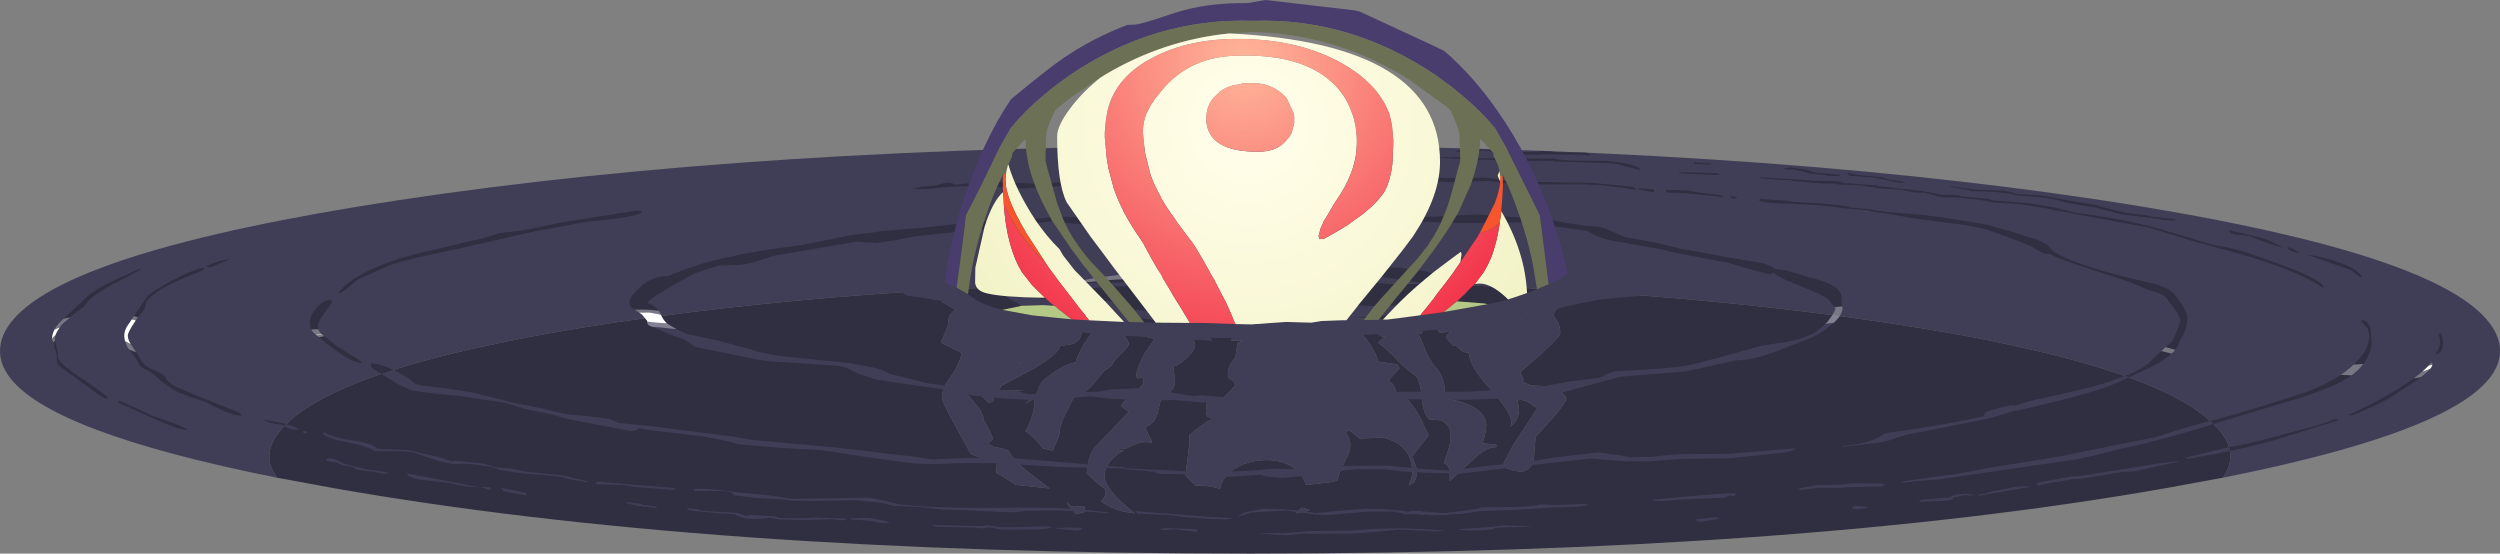 <?xml version="1.0" encoding="UTF-8" standalone="no"?>
<svg xmlns:ffdec="https://www.free-decompiler.com/flash" xmlns:xlink="http://www.w3.org/1999/xlink" ffdec:objectType="frame" height="116.75px" width="527.25px" xmlns="http://www.w3.org/2000/svg">
  <rect width="100%" height="100%" fill="#808080" stroke="none"/>
  <g transform="matrix(1.0, 0.0, 0.0, 1.0, 336.85, 281.35)">
    <use ffdec:characterId="234" height="86.05" transform="matrix(1.0, 0.0, 0.0, 1.0, -336.85, -250.65)" width="527.25" xlink:href="#shape0"/>
    <clipPath id="clipPath0" transform="matrix(1.0, 0.0, 0.0, 1.0, 0.0, 0.0)">
      <path d="M178.0 -211.0 L178.4 -209.3 Q178.4 -206.7 176.65 -206.6 177.5 -207.45 177.7 -208.6 177.9 -209.7 177.45 -210.8 177.6 -211.0 178.0 -211.0 M162.5 -212.1 L161.15 -213.6 161.1 -213.9 Q162.6 -213.85 163.1 -212.05 L163.3 -209.15 Q163.3 -207.25 162.0 -205.2 160.6 -203.05 158.15 -201.55 156.05 -200.2 151.85 -198.7 148.8 -197.55 146.85 -197.05 L130.85 -192.2 Q122.45 -189.55 116.85 -188.2 L115.3 -187.75 110.75 -186.75 105.75 -185.5 101.3 -184.5 86.55 -182.35 72.05 -180.25 66.85 -179.85 64.7 -179.55 64.5 -179.6 64.25 -179.8 69.7 -180.6 75.6 -181.35 83.1 -182.75 97.9 -185.15 109.9 -187.6 118.05 -189.2 Q124.7 -191.5 129.85 -192.7 133.2 -193.45 147.25 -197.9 154.4 -200.1 158.75 -203.75 162.85 -207.2 162.85 -210.6 L162.5 -212.1 M176.1 -204.85 L176.15 -204.5 Q176.15 -203.5 172.6 -201.0 L168.65 -198.45 Q167.3 -197.4 164.2 -195.9 161.55 -194.65 159.05 -193.7 L158.45 -193.85 Q163.6 -196.1 168.35 -199.0 173.75 -202.3 175.95 -204.9 L176.1 -204.85 M34.1 -243.85 L34.3 -243.95 36.8 -243.8 40.85 -243.6 45.45 -243.25 50.65 -243.15 52.1 -242.75 59.0 -242.25 59.15 -242.1 68.45 -241.1 73.05 -240.2 73.05 -240.25 74.5 -240.3 76.55 -240.1 76.55 -239.95 82.6 -239.4 83.4 -239.1 90.9 -238.5 93.1 -238.15 96.45 -237.6 100.7 -236.5 Q110.6 -235.25 118.2 -233.2 L130.25 -229.6 Q133.5 -229.2 136.85 -228.15 L143.05 -225.95 Q152.4 -222.6 153.2 -220.85 L153.05 -220.65 Q146.95 -224.95 130.35 -229.2 L125.85 -230.45 125.75 -230.45 123.6 -231.15 116.1 -233.4 95.25 -237.25 94.85 -237.45 94.7 -237.4 88.85 -238.35 83.2 -238.65 83.05 -238.8 80.35 -239.25 76.2 -239.65 74.05 -239.75 73.5 -239.7 Q71.4 -239.9 70.85 -240.2 L69.1 -240.7 66.95 -240.75 64.0 -241.35 58.8 -241.65 58.7 -241.8 56.95 -242.0 55.85 -242.25 50.6 -242.45 50.45 -242.6 47.75 -242.65 44.95 -242.85 41.75 -243.15 40.55 -243.35 38.55 -243.4 36.45 -243.6 35.3 -243.65 34.1 -243.85 M34.1 -239.1 L34.5 -239.4 40.85 -238.95 41.0 -238.8 45.75 -238.55 50.4 -238.15 53.1 -237.75 53.2 -237.6 57.65 -237.2 58.9 -236.95 61.5 -236.6 68.55 -236.05 73.8 -235.35 82.3 -233.95 87.65 -232.4 92.3 -230.95 Q94.6 -230.1 95.3 -229.3 96.3 -227.6 103.0 -225.35 107.75 -223.75 113.35 -222.45 L117.85 -221.4 Q120.35 -220.65 121.7 -219.35 L123.4 -216.95 Q124.45 -215.15 124.45 -214.3 124.45 -212.75 123.7 -210.95 L122.75 -209.2 Q122.45 -206.95 116.85 -203.95 L109.7 -200.65 Q106.4 -199.2 99.95 -197.5 L88.35 -194.65 88.05 -194.7 87.95 -194.7 86.35 -194.2 82.55 -193.1 71.15 -190.8 65.1 -189.65 62.2 -188.7 Q60.75 -188.1 57.5 -187.75 L51.9 -187.15 51.7 -187.3 Q54.85 -187.5 57.5 -188.35 59.6 -189.05 60.55 -189.9 L62.65 -190.25 Q74.0 -191.85 81.65 -193.6 81.45 -194.3 82.5 -194.7 L85.0 -195.35 87.2 -195.9 88.3 -195.8 Q89.95 -196.55 95.7 -197.75 105.6 -199.9 108.65 -201.1 L112.35 -202.45 Q114.6 -203.4 116.25 -204.7 L119.15 -207.5 121.35 -209.45 122.1 -211.15 123.0 -213.55 Q123.0 -214.4 121.85 -216.1 L120.0 -218.55 Q119.5 -219.15 118.25 -219.6 L115.95 -220.3 112.55 -221.8 102.85 -224.95 Q97.15 -226.8 95.3 -227.85 L94.8 -227.75 Q94.4 -227.75 93.15 -228.45 92.1 -229.05 91.75 -229.35 L88.6 -230.6 83.0 -232.65 Q80.0 -233.7 73.2 -234.45 L66.8 -235.3 61.15 -236.3 58.85 -236.6 57.4 -236.85 57.3 -237.0 51.55 -237.45 49.9 -237.75 45.4 -238.15 40.45 -238.4 Q35.0 -238.45 34.1 -239.1 M23.8 -246.65 L20.45 -246.75 20.45 -247.1 24.05 -246.85 24.1 -246.75 23.8 -246.65 M21.15 -244.6 L17.25 -244.8 17.25 -244.95 Q18.25 -245.1 25.3 -244.85 L25.8 -244.6 Q25.8 -244.45 25.3 -244.45 L21.15 -244.6 M26.55 -239.7 L25.55 -239.9 21.7 -240.3 18.7 -240.6 15.65 -240.7 14.65 -240.8 14.6 -240.75 14.55 -241.05 Q14.55 -241.55 14.8 -241.3 L18.8 -241.2 22.15 -240.65 26.0 -240.2 26.55 -239.7 M29.45 -239.8 L29.45 -239.65 29.15 -239.45 28.6 -239.45 27.85 -240.15 29.45 -239.8 M36.3 -223.5 L32.85 -224.4 27.55 -225.95 20.15 -227.35 Q15.2 -228.25 14.8 -228.5 L14.85 -228.5 4.95 -230.3 Q3.25 -230.45 1.4 -231.05 -0.7 -231.7 -2.05 -232.65 L-10.95 -233.9 -14.45 -234.3 Q-17.1 -234.55 -21.0 -234.35 L-29.15 -234.3 -35.9 -234.55 -40.9 -235.1 -45.9 -235.3 -49.75 -235.7 -50.3 -235.7 -50.4 -235.7 -52.3 -235.2 -58.85 -235.1 -59.15 -234.95 -69.2 -234.95 -74.55 -235.05 -78.7 -234.7 -83.25 -234.35 -88.1 -234.8 -95.05 -234.95 Q-98.4 -233.9 -106.1 -233.9 L-111.6 -234.3 -114.35 -234.75 -123.4 -233.7 -133.05 -232.65 -143.85 -231.5 -148.0 -230.7 -152.1 -230.1 -153.05 -230.2 -153.15 -230.25 -153.45 -230.15 -156.15 -230.4 -173.65 -227.4 -177.9 -226.05 Q-178.95 -225.6 -182.0 -225.45 L-185.45 -225.3 -190.4 -223.7 -194.35 -221.5 -198.45 -219.05 Q-199.8 -218.2 -200.35 -217.45 -198.2 -216.7 -197.65 -215.4 -196.95 -213.6 -195.9 -212.95 -194.4 -212.0 -192.4 -211.1 L-192.25 -211.0 -185.6 -209.55 -179.0 -207.8 Q-175.3 -206.45 -167.75 -205.8 L-157.85 -204.8 -152.65 -203.85 Q-150.35 -203.3 -149.05 -202.45 L-147.1 -202.0 -141.05 -200.5 -135.8 -199.8 -131.3 -199.4 -122.6 -198.95 Q-120.35 -198.2 -119.75 -198.2 L-115.0 -198.55 -111.0 -198.9 Q-106.0 -198.55 -104.85 -198.8 L-102.85 -199.2 -96.6 -199.5 -91.7 -199.0 -88.7 -198.4 -85.5 -197.9 -85.35 -197.85 -83.2 -198.0 -78.2 -197.5 -67.4 -197.05 -55.05 -197.2 -50.95 -197.5 -48.45 -197.7 -46.8 -198.0 -41.7 -198.75 -27.0 -198.75 -12.6 -199.65 -6.15 -200.85 -0.8 -201.5 0.75 -201.75 1.45 -202.15 Q2.95 -203.0 4.55 -203.1 15.6 -203.55 20.15 -204.5 L27.0 -206.3 34.7 -208.45 39.8 -209.25 Q42.85 -209.75 44.85 -210.7 45.7 -211.05 46.95 -212.0 L48.55 -213.45 Q50.15 -215.6 50.25 -216.2 L48.85 -218.2 46.85 -219.4 44.5 -220.35 40.0 -222.2 Q38.05 -223.1 37.15 -223.85 L36.95 -223.75 36.3 -223.5 M39.75 -224.35 L44.8 -222.85 Q48.8 -221.85 50.3 -220.7 51.55 -219.75 51.55 -218.25 L51.45 -217.5 51.75 -216.35 Q51.75 -214.7 48.95 -212.45 46.25 -210.35 43.5 -209.5 L37.4 -207.1 Q32.7 -205.35 29.3 -205.35 L24.05 -204.2 18.65 -203.0 4.9 -201.9 1.75 -201.05 0.1 -200.6 -5.55 -199.05 Q-9.05 -198.05 -11.85 -197.65 L-27.1 -197.05 -41.7 -197.15 -46.25 -196.8 -51.05 -196.15 -62.75 -194.95 -67.9 -194.95 -80.1 -196.2 -82.9 -196.55 -83.35 -196.45 -89.1 -197.0 -94.05 -196.8 -102.45 -197.25 -106.95 -197.75 -112.05 -197.35 -118.25 -196.95 -125.05 -197.3 -131.55 -197.9 -133.9 -198.5 -138.2 -199.3 -147.9 -200.65 -149.05 -200.85 -149.3 -200.85 -152.3 -201.35 -155.3 -202.35 Q-156.0 -202.55 -157.75 -203.5 -158.95 -204.15 -160.8 -204.25 L-175.05 -205.2 -176.9 -205.5 -177.05 -205.5 -186.9 -207.5 -190.3 -208.2 -191.85 -209.3 -192.7 -209.8 -193.9 -210.25 -195.7 -210.8 -197.45 -211.65 -199.95 -212.7 Q-200.25 -212.9 -200.35 -213.35 L-200.4 -213.75 -201.45 -215.0 -202.0 -215.4 -202.85 -215.95 -203.5 -216.3 Q-204.1 -216.8 -204.1 -217.6 -204.1 -218.7 -202.0 -220.65 -199.35 -223.15 -195.95 -223.15 L-195.8 -223.15 Q-190.65 -225.45 -184.25 -226.9 -176.8 -228.6 -167.55 -229.7 L-157.1 -231.8 -152.05 -232.4 -151.1 -232.6 -142.55 -233.3 -131.35 -234.5 -124.35 -234.85 -122.3 -234.85 -117.5 -235.3 -113.15 -235.65 -109.7 -235.55 Q-104.35 -235.55 -97.85 -235.85 L-95.3 -235.8 -95.2 -235.85 -90.0 -235.85 -87.8 -235.5 -85.8 -235.25 -77.9 -235.9 Q-74.65 -236.35 -69.2 -235.95 L-53.25 -236.2 -53.15 -236.3 Q-52.7 -236.55 -49.25 -236.25 L-47.3 -236.05 -40.7 -235.85 -36.65 -235.55 -30.65 -235.85 -25.0 -236.15 -10.4 -235.0 -2.8 -233.75 0.6 -233.5 Q2.75 -232.8 5.6 -231.4 L12.7 -230.1 17.65 -228.85 19.4 -228.6 27.65 -227.05 34.0 -226.0 Q36.65 -225.5 37.5 -224.6 L39.75 -224.35 M11.65 -240.8 L8.7 -241.45 9.0 -241.65 11.8 -241.45 11.95 -241.3 12.0 -241.0 Q11.95 -240.8 11.65 -240.8 M8.95 -245.7 Q8.95 -245.4 8.8 -245.45 L8.65 -245.6 3.7 -246.85 2.25 -246.95 -5.9 -247.2 -9.05 -247.3 -9.15 -247.45 -15.2 -247.4 -15.4 -247.25 -19.3 -247.3 -19.35 -247.35 -19.4 -247.35 -20.15 -247.4 -20.1 -247.45 -23.5 -247.7 -26.15 -247.7 -26.15 -247.95 -28.05 -247.8 -33.0 -248.05 -32.9 -248.2 -27.85 -248.2 -25.95 -248.05 -24.95 -248.0 -19.1 -247.9 -19.0 -247.75 -15.45 -247.8 -15.2 -247.95 -8.8 -247.9 -8.7 -247.75 -5.5 -247.5 2.25 -247.4 4.15 -247.15 Q7.3 -246.8 8.85 -245.95 L8.95 -245.7 M5.85 -241.7 L2.8 -242.05 1.1 -242.25 -0.45 -242.3 -2.1 -242.45 -13.7 -242.45 -18.45 -242.65 -22.95 -243.2 -26.85 -243.05 -31.7 -242.95 -34.2 -243.1 -34.2 -242.95 -34.65 -243.15 -35.7 -243.15 -39.55 -242.95 -42.95 -242.35 -45.95 -243.1 -45.95 -243.25 -44.85 -243.25 -43.65 -243.1 -39.6 -243.95 -36.05 -244.1 -35.0 -244.05 -35.65 -244.0 -34.3 -243.9 -34.2 -243.8 -34.2 -243.9 -31.55 -243.8 -28.35 -243.8 -24.0 -243.9 -22.4 -243.75 -21.15 -243.55 -19.4 -243.25 -16.9 -243.2 -13.7 -243.0 -1.8 -242.8 1.5 -242.55 3.25 -242.35 Q7.95 -242.1 8.0 -241.65 L8.0 -241.5 Q8.3 -241.35 7.8 -241.35 L5.85 -241.7 M79.0 -241.4 L85.85 -241.1 87.9 -240.65 87.95 -240.45 90.75 -240.3 93.6 -240.1 93.6 -240.15 93.9 -240.1 94.3 -240.05 94.3 -240.0 98.95 -239.15 104.85 -238.15 109.15 -237.0 111.9 -236.4 116.45 -235.85 116.6 -235.7 121.7 -235.15 122.2 -234.95 121.7 -234.85 118.95 -235.0 118.85 -235.15 110.45 -236.15 105.6 -237.45 98.45 -238.7 97.2 -239.15 94.3 -239.65 94.25 -239.6 94.2 -239.65 93.5 -239.7 93.5 -239.75 88.5 -240.15 Q87.75 -240.15 87.75 -240.4 L83.85 -240.9 78.75 -241.05 78.7 -241.2 74.45 -242.0 74.45 -242.3 Q74.45 -242.05 74.65 -242.1 L75.3 -242.0 77.7 -241.65 78.9 -241.55 79.0 -241.4 M64.25 -243.1 L64.8 -242.9 64.25 -242.75 62.65 -243.0 60.5 -243.5 58.4 -243.9 54.8 -244.2 53.45 -244.25 52.7 -244.65 52.9 -244.85 55.05 -244.45 60.15 -243.95 61.55 -243.5 64.25 -243.1 M51.1 -244.25 L48.5 -244.25 48.4 -244.4 44.75 -244.75 43.15 -245.25 41.0 -245.7 Q41.0 -245.55 40.5 -245.55 L39.1 -245.75 40.7 -246.05 44.1 -245.55 46.25 -244.9 48.85 -244.7 51.3 -244.45 51.1 -244.25 M144.7 -229.15 Q143.1 -229.35 137.35 -231.6 L135.65 -231.8 Q134.0 -231.9 133.7 -232.15 L133.1 -232.7 133.25 -232.8 140.45 -231.1 142.5 -230.25 144.7 -229.15 M146.6 -228.3 L145.45 -229.0 145.7 -229.2 Q146.2 -229.2 147.15 -228.65 L148.35 -227.95 146.6 -228.3 M160.95 -222.9 L159.95 -223.6 158.95 -224.4 156.25 -225.35 149.85 -227.6 Q152.65 -227.35 156.35 -226.05 160.6 -224.55 161.2 -223.0 161.45 -222.9 160.95 -222.9 M156.25 -192.8 L156.15 -192.65 142.7 -188.5 Q134.45 -186.2 124.7 -184.6 L123.95 -184.8 132.55 -186.9 Q139.25 -188.15 141.4 -188.85 L149.45 -191.0 Q153.75 -192.05 155.55 -193.0 L156.25 -192.8 M122.65 -184.0 L113.3 -181.95 110.7 -181.8 102.15 -180.4 100.2 -180.3 98.35 -179.95 95.5 -179.5 93.0 -178.95 92.6 -179.15 93.0 -179.6 100.05 -180.85 101.75 -180.95 110.55 -182.35 118.6 -183.65 122.6 -184.1 122.65 -184.0 M84.1 -177.85 L88.05 -178.65 89.65 -178.8 91.1 -178.8 91.15 -178.65 80.55 -176.8 80.2 -177.0 81.85 -177.25 Q82.15 -177.55 84.1 -177.85 M68.45 -175.45 L67.8 -175.65 68.35 -175.95 72.85 -176.35 74.35 -176.45 Q74.8 -176.85 76.05 -177.1 L77.75 -177.25 79.7 -176.95 78.55 -176.85 77.35 -176.9 75.2 -176.45 74.9 -175.95 72.85 -175.7 69.15 -175.55 68.45 -175.45 M41.8 -186.65 Q41.15 -186.15 39.35 -185.9 L36.4 -185.6 28.05 -184.7 17.05 -184.55 11.15 -184.05 4.55 -184.1 4.5 -184.2 3.85 -184.2 -1.4 -184.65 -16.55 -182.95 -30.0 -181.3 -31.6 -181.55 -32.7 -181.55 -36.35 -181.65 -41.35 -181.95 -44.35 -182.35 -50.15 -182.4 -53.0 -182.2 -58.2 -181.3 -66.4 -180.55 -69.75 -180.85 Q-70.7 -181.05 -70.85 -181.25 L-72.25 -181.15 -77.95 -180.75 -78.9 -180.9 -80.9 -181.05 -85.3 -181.3 -91.5 -181.4 Q-93.2 -181.45 -93.4 -181.9 L-93.5 -181.9 -94.05 -181.85 -94.95 -182.0 -95.1 -182.05 -99.55 -182.4 -99.7 -182.55 -113.25 -182.85 -126.4 -183.65 -133.05 -183.7 -140.8 -183.45 -143.75 -183.6 -145.95 -183.85 -153.75 -184.9 -161.7 -186.15 -163.6 -186.4 -171.65 -186.85 -181.2 -187.65 -183.15 -188.25 -187.65 -189.15 -189.3 -189.4 -199.2 -190.55 -202.05 -191.05 Q-202.55 -190.45 -203.85 -190.45 L-217.45 -193.05 -220.2 -193.9 -224.75 -194.8 Q-225.4 -194.85 -230.5 -196.45 L-239.95 -197.85 -245.0 -198.3 -250.2 -199.05 -252.9 -200.3 -255.15 -201.7 -257.5 -203.15 Q-258.65 -203.7 -258.65 -204.35 L-258.6 -204.75 Q-255.15 -204.35 -250.9 -201.7 L-249.45 -200.55 Q-248.65 -200.0 -246.4 -199.9 L-242.45 -199.4 -237.35 -198.6 -231.4 -197.15 Q-226.7 -195.85 -225.25 -195.8 L-220.6 -194.75 Q-217.25 -193.8 -215.2 -193.8 L-211.85 -193.45 -208.25 -193.0 -207.05 -192.45 -206.2 -192.1 -206.2 -192.15 -199.25 -191.45 -188.8 -190.1 -182.55 -189.35 -178.5 -188.6 -161.45 -187.05 -155.6 -186.4 -149.95 -185.7 -144.45 -185.1 -140.25 -184.45 -138.6 -184.55 -133.05 -184.75 -124.7 -184.85 -113.05 -183.9 -99.65 -182.8 -99.4 -182.6 -93.7 -182.3 -93.65 -182.25 -93.4 -182.3 -85.0 -181.85 -77.45 -181.85 -72.2 -182.15 -68.55 -182.5 -64.5 -182.4 -59.2 -182.55 -56.65 -182.8 -52.8 -183.1 -44.15 -183.15 -37.05 -182.45 -30.9 -182.1 -24.25 -183.0 -15.75 -183.8 -8.35 -184.95 0.2 -185.95 4.7 -185.35 7.05 -184.9 11.35 -185.0 15.05 -185.4 17.35 -185.55 27.95 -185.65 41.65 -186.8 41.8 -186.65 M43.05 -178.0 L42.35 -178.3 46.35 -179.05 51.5 -179.15 53.55 -179.4 60.0 -179.4 60.75 -179.05 60.0 -178.75 53.85 -178.65 51.5 -178.5 46.4 -178.45 43.05 -178.0 M53.7 -174.1 L53.8 -174.4 Q54.4 -174.6 54.4 -174.7 L57.05 -174.45 56.75 -174.15 54.4 -173.95 53.7 -174.1 M28.45 -176.7 Q27.95 -177.1 27.0 -176.4 L20.15 -176.1 16.95 -175.95 13.25 -175.65 11.7 -175.8 11.6 -175.95 18.35 -176.6 27.0 -177.3 29.4 -177.3 Q28.8 -176.4 28.45 -176.7 M25.7 -172.05 L25.6 -171.9 23.25 -171.55 21.85 -171.3 20.9 -171.5 20.9 -171.85 25.05 -172.3 25.7 -172.05 M-324.9 -208.0 Q-324.6 -207.05 -324.65 -206.9 L-324.7 -206.25 Q-324.7 -204.95 -320.75 -202.3 -315.45 -198.8 -314.25 -197.6 L-314.1 -197.45 -314.1 -197.35 -314.5 -197.3 Q-315.0 -197.3 -317.7 -199.3 L-321.4 -202.05 Q-324.3 -203.95 -324.75 -204.75 L-325.0 -207.0 -325.2 -207.65 -325.45 -208.2 -325.4 -209.0 -325.65 -209.35 -325.9 -209.7 Q-325.9 -211.8 -323.95 -213.65 L-319.55 -217.75 Q-317.75 -219.75 -313.75 -221.75 L-307.35 -224.7 -307.1 -224.55 -309.95 -223.0 -313.45 -221.2 Q-316.95 -219.3 -318.5 -217.6 L-319.2 -216.65 -320.5 -215.7 -321.75 -214.75 -322.75 -213.8 Q-323.9 -213.0 -324.6 -211.75 -325.3 -210.65 -325.3 -209.75 L-324.9 -208.0 M-97.0 -248.0 L-97.4 -248.15 -92.65 -248.7 -88.7 -248.85 -85.75 -248.75 -78.85 -248.85 -78.6 -248.95 -66.55 -248.95 -61.65 -248.55 -60.55 -248.6 -59.35 -248.75 -55.7 -248.95 -53.25 -248.8 -50.95 -248.55 -50.85 -248.45 -59.35 -248.1 -61.95 -248.25 -63.85 -248.45 -66.55 -248.3 -73.45 -248.45 -78.6 -248.3 -83.9 -248.3 -86.75 -248.55 -88.7 -248.4 -90.4 -248.2 -96.6 -247.95 -97.0 -248.0 M-130.3 -242.15 L-136.05 -242.0 -139.3 -241.7 -141.2 -241.45 -143.55 -241.45 -144.05 -241.6 -142.5 -242.0 -139.7 -242.2 -137.8 -242.7 Q-136.15 -243.05 -135.5 -242.4 L-134.65 -242.45 -133.7 -242.6 -127.25 -243.05 -117.6 -242.55 -109.8 -243.2 -102.0 -244.25 -94.6 -244.85 -87.8 -243.95 -72.55 -243.35 -72.15 -243.0 -69.75 -243.8 Q-69.15 -244.0 -68.55 -244.45 L-67.7 -245.0 -65.15 -244.8 -61.7 -244.95 -58.4 -245.05 -58.4 -245.15 -55.8 -245.1 -52.45 -244.6 -48.1 -243.75 -50.1 -243.95 -54.2 -244.35 -56.15 -244.55 -66.4 -243.9 -69.25 -243.25 -72.8 -242.45 -74.05 -242.55 -75.5 -242.55 -91.4 -243.2 -98.1 -243.85 -101.5 -243.65 -113.05 -242.1 -121.0 -241.6 -125.05 -241.85 -130.3 -242.15 M-125.0 -219.0 Q-125.0 -220.1 -120.6 -221.0 L-110.55 -221.85 -105.25 -222.85 -101.35 -223.3 -99.4 -223.85 -97.15 -224.0 -95.55 -224.05 -91.95 -224.5 -86.2 -225.15 -80.75 -225.4 -75.6 -225.1 -75.55 -225.1 -71.85 -225.05 Q-59.65 -224.55 -54.1 -224.55 L-42.2 -224.95 -36.4 -224.15 -32.15 -223.15 -30.1 -222.15 -29.8 -222.15 -27.75 -221.2 Q-27.15 -220.85 -27.15 -220.15 L-27.5 -219.55 Q-27.65 -219.2 -27.95 -219.1 L-29.2 -218.2 Q-31.3 -216.7 -32.45 -216.4 L-37.65 -215.85 -41.05 -215.1 -52.05 -214.25 -55.9 -214.75 -57.0 -215.05 -60.85 -214.45 -64.05 -213.75 -66.4 -213.35 Q-69.85 -212.5 -73.45 -212.5 L-79.45 -212.7 -90.0 -213.1 Q-91.1 -213.1 -94.25 -214.0 L-102.6 -214.9 -106.0 -214.95 -107.95 -215.2 -109.45 -215.1 -111.2 -215.2 -113.6 -215.2 -116.15 -215.6 -118.05 -215.7 Q-120.0 -215.7 -121.5 -216.8 L-122.3 -217.5 Q-122.8 -217.65 -123.7 -218.1 L-125.0 -219.0 M-105.5 -220.65 L-112.9 -219.75 -119.05 -218.9 -118.25 -218.55 -114.85 -218.0 -111.65 -217.45 -110.45 -217.55 Q-108.6 -217.55 -106.45 -216.8 L-106.4 -216.75 -102.7 -216.85 -100.15 -216.6 -98.15 -216.1 -95.1 -215.8 -92.75 -215.6 Q-91.8 -215.1 -91.45 -214.95 L-85.9 -214.7 -80.2 -214.45 -77.35 -214.2 Q-72.75 -214.2 -63.55 -215.7 L-62.4 -215.9 -61.7 -216.1 -59.85 -216.35 -54.65 -217.2 -47.75 -216.8 -42.9 -216.9 -41.0 -217.6 -36.75 -218.55 -33.75 -219.1 -32.25 -219.6 -30.9 -220.1 Q-31.65 -221.0 -35.85 -221.6 L-45.4 -222.9 -62.9 -222.65 -71.0 -223.35 -77.75 -224.2 -78.15 -224.4 -80.4 -224.4 -94.9 -222.45 Q-98.7 -221.05 -99.95 -220.9 L-102.9 -221.05 -105.5 -220.65 M-34.95 -247.55 L-36.85 -247.3 -39.25 -247.4 -41.8 -247.6 -42.3 -248.25 -41.7 -248.1 -35.75 -247.85 -34.8 -247.7 -34.95 -247.55 M-29.8 -249.35 L-29.7 -249.5 -29.05 -249.7 -24.65 -249.8 -24.55 -249.95 -24.1 -249.75 -22.05 -249.6 -19.7 -249.25 -14.15 -249.3 -13.0 -249.35 -12.4 -249.4 -11.35 -249.55 -10.9 -249.4 -9.45 -249.4 -9.35 -249.25 -2.25 -249.15 -1.35 -248.7 -2.05 -248.55 -2.55 -248.7 -9.65 -248.8 -11.2 -248.85 -12.85 -248.7 -13.35 -248.75 -13.85 -248.8 -16.45 -248.7 -19.95 -248.95 -22.3 -249.3 -22.35 -249.45 -24.4 -249.65 -24.55 -249.5 -29.05 -249.3 -29.8 -249.35 M-288.55 -226.7 L-288.5 -226.6 -292.45 -224.95 -293.3 -225.15 -293.2 -225.35 -290.5 -226.35 -288.55 -226.7 M-293.75 -224.75 L-294.15 -224.3 Q-299.15 -222.35 -301.4 -221.15 -304.4 -219.6 -305.9 -217.9 L-306.2 -216.9 Q-306.2 -216.3 -306.55 -215.95 L-307.95 -214.2 -309.0 -212.55 Q-309.9 -211.1 -309.9 -210.55 -309.9 -209.55 -308.85 -208.15 L-307.25 -205.65 Q-306.65 -204.25 -304.5 -203.35 -302.3 -202.45 -302.0 -201.8 -301.55 -200.75 -300.1 -200.0 -299.55 -199.65 -296.2 -198.25 L-286.35 -194.3 -285.9 -193.85 -285.9 -193.75 -286.25 -193.7 Q-287.1 -193.7 -289.3 -194.55 L-291.9 -195.7 -293.3 -196.5 -295.65 -197.3 Q-298.5 -198.2 -300.25 -199.15 L-302.95 -201.05 -304.2 -202.2 -305.75 -203.3 Q-307.05 -203.75 -307.55 -204.5 L-308.15 -205.75 -309.1 -206.95 -310.0 -208.15 Q-310.65 -209.55 -310.65 -210.55 -310.65 -211.5 -310.1 -212.45 L-308.55 -214.75 -305.85 -218.75 Q-304.8 -219.95 -300.7 -222.1 -296.35 -224.45 -293.85 -224.9 L-293.75 -224.75 M-255.4 -225.1 L-261.45 -222.35 -263.55 -220.6 Q-264.7 -219.6 -265.6 -219.45 -263.75 -222.0 -259.05 -224.3 -254.8 -226.35 -249.1 -227.8 L-236.75 -230.7 Q-234.3 -231.2 -231.55 -232.2 L-226.9 -232.7 -218.55 -234.4 -202.25 -237.0 Q-201.6 -236.85 -201.5 -236.55 -202.15 -235.85 -207.4 -235.2 L-213.05 -234.6 -223.85 -232.6 -238.45 -229.3 -247.8 -227.25 Q-252.75 -226.2 -255.4 -225.1 M-266.85 -217.65 Q-266.85 -217.45 -268.35 -215.45 -269.85 -213.5 -269.85 -212.5 -269.85 -211.5 -268.65 -210.6 L-265.75 -208.3 -262.85 -206.5 Q-260.65 -205.3 -260.65 -204.95 L-260.7 -204.65 -260.75 -204.75 Q-262.5 -205.15 -264.15 -206.15 L-267.35 -208.45 -270.75 -211.2 Q-271.5 -212.05 -271.5 -213.6 -271.5 -214.6 -270.3 -216.15 -269.0 -217.8 -267.6 -218.1 L-267.15 -218.0 Q-266.85 -218.15 -266.85 -217.65 M-182.05 -176.9 L-182.65 -177.55 -184.1 -177.8 -190.25 -177.8 -190.65 -178.1 Q-190.0 -178.5 -185.45 -178.05 L-180.6 -177.45 -173.85 -176.8 -169.85 -176.15 -153.6 -176.4 -150.2 -175.75 -147.85 -175.1 -147.45 -175.0 -147.4 -175.05 Q-140.15 -174.0 -120.7 -174.3 L-114.2 -174.25 -108.55 -173.9 -102.95 -173.25 -103.25 -173.1 -105.0 -173.25 -109.6 -173.55 -114.2 -173.7 -120.8 -173.6 -122.3 -173.4 -124.15 -173.3 -126.75 -173.45 -133.45 -173.75 -138.3 -173.9 -142.9 -174.4 -145.3 -174.55 -146.45 -174.6 -147.35 -174.7 -147.85 -174.55 -150.6 -175.25 -156.4 -175.85 -164.75 -175.7 -170.05 -175.75 -171.45 -176.0 -177.1 -176.3 -182.05 -176.9 M-201.4 -174.9 L-198.35 -174.5 -198.3 -174.35 -198.6 -174.2 -199.3 -174.35 -201.85 -174.6 -203.3 -174.85 -204.85 -175.25 -204.6 -175.5 -201.5 -175.05 -201.4 -174.9 M-194.95 -178.0 L-196.1 -178.15 -199.95 -178.4 -202.95 -178.65 -205.3 -179.05 -210.25 -179.2 -210.8 -179.25 -211.35 -179.55 -210.8 -179.8 -202.65 -179.05 -198.4 -178.75 -194.65 -178.4 -194.45 -178.25 -194.5 -178.1 -194.95 -178.0 M-191.75 -174.2 L-189.55 -173.95 -189.45 -173.75 -187.7 -173.55 -181.45 -173.2 -179.55 -172.55 -178.95 -172.6 Q-179.2 -172.75 -178.7 -172.75 L-173.2 -172.45 Q-173.1 -172.15 -172.2 -172.1 L-166.9 -172.05 -165.2 -172.2 -158.45 -172.0 -158.25 -171.85 -159.2 -171.6 -160.45 -171.7 -161.35 -171.85 -165.4 -171.7 -166.9 -171.65 -172.55 -171.8 -174.3 -172.15 Q-178.65 -171.7 -179.85 -172.05 L-181.7 -172.75 -181.8 -172.9 -185.65 -173.1 -187.9 -173.35 -189.9 -173.5 Q-191.65 -173.65 -192.0 -174.0 L-191.75 -174.2 M-217.25 -180.4 L-218.35 -180.75 -220.7 -181.0 -222.65 -181.2 -225.6 -181.4 -228.3 -181.75 -231.75 -182.3 -232.05 -182.55 -233.65 -182.95 -237.45 -183.5 -239.5 -183.55 -240.4 -183.45 Q-242.95 -183.45 -249.6 -185.9 L-251.3 -186.15 -257.75 -186.2 Q-259.55 -187.35 -263.55 -188.05 -267.4 -188.75 -268.65 -189.75 L-268.75 -190.1 -268.15 -190.05 Q-266.25 -188.95 -262.05 -188.4 -258.4 -187.9 -257.3 -186.7 L-250.9 -186.45 -244.35 -184.95 -241.3 -184.0 -241.25 -184.25 -234.95 -183.6 -232.15 -182.75 -229.35 -182.55 -225.2 -181.75 -223.85 -181.7 -222.35 -181.5 -220.25 -181.3 -217.25 -180.95 -216.25 -180.6 -213.1 -179.9 -212.85 -179.75 -212.8 -179.7 -213.15 -179.65 -216.25 -180.2 -217.25 -180.4 M-233.55 -178.6 L-233.2 -178.3 -233.25 -178.2 -233.65 -178.05 Q-235.6 -178.75 -236.3 -178.6 L-238.7 -178.75 -242.9 -179.6 -247.35 -180.1 Q-249.45 -180.2 -250.75 -181.05 L-251.1 -181.55 -250.0 -181.3 -243.95 -180.2 -236.45 -178.7 -233.55 -178.6 M-229.0 -178.05 L-225.85 -177.4 -225.7 -177.1 -225.75 -177.0 -226.15 -176.9 -227.05 -177.05 -228.8 -177.4 -230.65 -177.7 -231.25 -178.45 -229.0 -178.05 M-257.4 -181.7 L-257.45 -181.85 -258.7 -181.9 -259.85 -182.05 -261.0 -182.2 Q-261.8 -182.25 -262.15 -182.65 -262.4 -182.9 -263.2 -183.0 L-264.6 -183.2 -265.75 -183.75 -267.95 -184.15 -268.05 -184.45 -267.8 -184.7 Q-266.5 -184.75 -265.4 -184.15 L-264.35 -183.55 -259.45 -182.35 -256.9 -182.05 -254.95 -181.65 -255.05 -181.5 -256.15 -181.45 -257.4 -181.7 M-272.05 -190.3 Q-272.05 -190.0 -272.3 -189.85 L-273.15 -190.25 -272.75 -190.5 -272.05 -190.3 M-274.0 -190.75 Q-275.2 -190.5 -277.6 -191.8 -280.15 -192.0 -281.2 -192.8 L-281.2 -192.85 -277.3 -192.1 Q-274.5 -191.4 -273.9 -190.85 L-274.0 -190.75 M-297.65 -190.7 Q-299.15 -190.7 -304.6 -193.15 L-311.6 -196.3 -311.9 -196.6 -311.7 -196.85 -308.15 -195.3 -304.95 -193.75 -301.1 -192.4 Q-297.95 -191.3 -297.4 -190.75 L-297.35 -190.7 -297.65 -190.7 M-15.8 -174.5 L-12.45 -174.8 -12.2 -174.95 -11.65 -174.95 -10.05 -174.9 -9.2 -174.85 -4.2 -175.0 -4.2 -175.1 -2.35 -175.05 -1.75 -174.85 -4.2 -174.45 -9.85 -174.3 -13.2 -174.05 -18.55 -173.75 -24.4 -173.6 -25.15 -173.5 -25.3 -173.45 -28.4 -173.0 -28.85 -172.95 -28.9 -172.95 -31.05 -172.9 -31.2 -172.75 -34.7 -172.65 -37.35 -172.9 -37.4 -172.9 -40.85 -172.9 -41.0 -173.05 -43.1 -173.45 -48.25 -173.45 -57.0 -172.7 -59.8 -172.85 -61.55 -173.1 -63.4 -173.35 -65.6 -173.7 -72.95 -173.25 -75.2 -172.55 -75.75 -172.65 -74.3 -173.3 -70.35 -174.1 -66.8 -174.0 -61.25 -173.55 -61.1 -173.4 -59.35 -173.15 -54.25 -173.65 -49.05 -174.05 -45.65 -174.05 -40.6 -173.6 -40.45 -173.45 -39.65 -173.45 -38.9 -173.65 -37.8 -173.55 -37.3 -173.65 -36.95 -173.5 -32.7 -173.15 -31.35 -173.2 -31.2 -173.35 -30.8 -173.3 -28.35 -173.6 -25.25 -174.05 -24.85 -174.25 -23.85 -174.35 -16.9 -174.45 -15.8 -174.5 M-29.15 -169.75 L-22.75 -170.2 -19.8 -170.55 -13.7 -170.35 -13.8 -170.3 -21.45 -170.05 Q-21.95 -169.45 -26.6 -169.45 L-29.1 -169.6 -29.15 -169.75 M-36.7 -169.45 L-41.85 -169.65 -46.3 -169.2 -51.85 -168.8 -62.7 -168.75 -65.35 -168.45 -68.7 -168.65 -71.8 -168.9 -65.6 -168.95 -60.65 -169.35 -52.1 -169.45 -46.3 -169.85 -41.45 -169.95 -36.4 -169.75 -32.05 -169.45 -33.85 -169.25 -36.7 -169.45 M-77.05 -172.0 L-78.4 -171.8 -82.35 -171.95 -87.25 -172.3 -89.75 -172.7 -96.95 -173.0 -97.0 -173.15 -97.45 -173.45 -97.25 -173.55 -81.8 -172.35 -77.1 -172.1 -77.05 -172.0 M-108.7 -170.0 L-108.65 -169.85 Q-109.05 -169.45 -109.75 -169.45 L-112.05 -169.65 -114.05 -169.85 -114.05 -170.0 -110.95 -170.1 -108.7 -170.0 M-117.1 -169.7 L-125.55 -169.65 -128.25 -170.15 -129.75 -169.9 -131.1 -170.05 -137.95 -170.2 -139.7 -170.3 -140.35 -170.65 -130.25 -170.4 -128.45 -170.55 -125.55 -170.15 -121.3 -170.2 -116.95 -170.35 -115.9 -170.35 Q-115.25 -170.3 -115.15 -170.05 L-117.1 -169.7 M-84.2 -169.5 L-84.6 -169.2 -88.35 -169.6 -88.4 -169.75 -91.4 -169.55 -92.7 -169.75 -91.4 -169.9 -91.25 -170.0 -84.6 -169.75 -84.2 -169.5 M-149.3 -171.25 L-149.25 -171.15 -150.05 -170.95 -151.65 -171.15 -153.1 -171.5 -157.35 -171.8 -157.35 -172.05 -154.6 -172.15 -152.9 -172.05 -150.95 -171.65 -149.3 -171.25" fill="#000000" fill-rule="evenodd" stroke="none"/>
    </clipPath>
    <g clip-path="url(#clipPath0)">
      <use ffdec:characterId="229" height="86.05" transform="matrix(1.0, 0.0, 0.0, 1.0, -336.85, -250.65)" width="527.25" xlink:href="#shape2"/>
    </g>
    <use ffdec:characterId="230" height="71.55" transform="matrix(1.0, 0.0, 0.0, 1.0, -161.0, -281.35)" width="169.75" xlink:href="#shape3"/>
  </g>
  <defs>
    <g id="shape0" transform="matrix(1.0, 0.0, 0.0, 1.0, 336.85, 250.65)">
      <path d="M131.95 -180.6 Q134.1 -183.6 133.35 -186.65 132.65 -189.6 129.15 -192.7 119.45 -201.35 90.5 -207.85 L83.9 -209.3 Q70.1 -212.1 52.55 -214.5 14.8 -219.6 -29.65 -221.25 L-57.25 -221.95 -62.1 -222.0 -63.35 -222.0 -71.9 -222.05 -73.25 -222.05 -88.05 -221.95 -109.2 -221.5 -135.45 -220.4 -132.7 -218.65 -130.3 -216.4 -128.35 -215.6 -128.3 -215.6 Q-125.2 -214.25 -121.05 -213.7 -117.75 -213.75 -113.2 -215.05 L-106.3 -217.5 Q-103.6 -218.45 -100.95 -216.9 -98.4 -215.45 -98.4 -213.2 L-98.55 -212.8 -95.7 -212.6 -80.85 -213.9 -66.9 -215.4 -44.1 -213.8 Q-39.6 -213.3 -28.3 -214.2 L-19.0 -214.2 -19.5 -214.05 -20.55 -213.7 -16.9 -214.0 -15.85 -213.95 -15.9 -214.6 -15.85 -215.1 -19.0 -214.2 Q-18.2 -215.4 -15.0 -216.8 L-14.85 -216.75 -13.4 -217.65 -7.5 -219.9 -6.75 -219.5 Q-6.5 -219.35 -6.5 -218.1 -6.5 -217.7 -7.85 -216.75 -9.2 -215.8 -9.2 -214.8 L-8.2 -213.2 Q-7.8 -212.3 -7.8 -211.0 -7.8 -210.4 -11.8 -206.7 L-16.2 -202.9 -15.5 -201.2 -15.8 -200.85 -13.95 -200.05 -8.6 -199.8 Q-6.5 -197.7 -6.5 -197.4 -6.5 -196.5 -9.5 -193.05 L-13.0 -189.2 -13.3 -185.3 Q-13.45 -182.5 -15.7 -181.9 -17.45 -181.9 -18.5 -182.4 L-19.7 -182.8 -19.7 -183.3 -19.7 -183.75 -17.8 -187.35 -12.6 -195.3 Q-13.5 -195.7 -14.7 -196.6 -15.75 -197.2 -16.9 -196.9 -15.95 -194.35 -17.3 -192.4 L-18.3 -191.35 -18.1 -192.1 Q-18.1 -194.45 -22.6 -199.35 -26.95 -204.1 -27.1 -207.0 L-28.3 -207.1 -29.75 -208.4 -30.5 -208.5 -31.9 -210.2 Q-31.6 -211.1 -30.7 -211.4 L-33.25 -211.2 Q-33.9 -212.35 -35.4 -213.2 -36.7 -212.3 -37.05 -210.95 L-37.85 -210.9 -37.4 -210.4 -36.05 -207.05 Q-35.25 -205.2 -34.0 -203.8 -32.65 -202.35 -32.25 -200.1 -32.1 -199.2 -32.1 -197.3 -27.6 -196.7 -25.3 -194.95 -23.4 -193.55 -23.4 -191.8 -23.4 -190.2 -24.2 -187.85 L-21.4 -187.6 -21.2 -187.35 -21.4 -187.0 Q-22.65 -187.2 -24.9 -185.55 L-31.1 -179.9 -31.1 -182.1 Q-31.35 -183.25 -32.35 -183.65 L-31.6 -185.85 Q-30.9 -187.95 -30.9 -189.2 -30.9 -190.65 -31.35 -191.4 -31.8 -192.05 -32.9 -192.7 L-35.4 -192.9 Q-36.7 -193.95 -37.05 -197.75 -37.4 -201.55 -38.4 -202.2 -40.4 -203.5 -42.1 -205.35 -44.15 -207.55 -46.2 -209.1 L-44.7 -210.4 -45.35 -210.35 -45.5 -210.5 -48.0 -211.8 Q-48.0 -211.75 -48.6 -211.45 L-49.4 -210.8 -49.2 -210.4 Q-48.55 -209.9 -47.35 -207.8 -46.2 -205.7 -46.2 -205.1 L-42.1 -204.5 -41.7 -203.7 -44.1 -201.0 Q-42.7 -200.55 -42.3 -198.2 L-40.5 -197.6 Q-39.1 -196.45 -37.2 -193.05 L-35.6 -189.6 Q-35.6 -189.35 -37.1 -187.55 L-38.8 -185.4 Q-39.0 -184.85 -38.55 -183.85 -38.0 -182.6 -38.0 -181.6 -38.0 -180.95 -38.6 -179.6 L-39.75 -179.0 -39.75 -179.05 Q-39.0 -180.6 -39.0 -181.6 -39.0 -187.65 -45.2 -189.05 L-49.45 -188.9 -49.9 -188.7 -52.3 -190.6 -53.1 -190.2 Q-51.2 -188.0 -52.75 -184.95 -54.5 -181.55 -54.8 -180.05 L-55.9 -179.7 -61.45 -179.05 Q-62.05 -181.35 -64.1 -182.75 -66.65 -184.5 -70.45 -184.3 -74.15 -184.1 -76.8 -182.25 -79.1 -180.6 -79.55 -178.3 -82.75 -179.1 -84.6 -178.9 -86.8 -180.75 -86.8 -181.3 L-86.4 -184.55 Q-86.0 -187.1 -86.0 -189.6 -84.15 -191.3 -81.1 -193.1 L-82.15 -193.45 Q-82.5 -193.7 -82.5 -195.0 L-82.3 -196.5 Q-81.55 -197.7 -78.7 -197.6 L-77.35 -198.95 -76.4 -200.0 Q-76.4 -201.0 -77.15 -201.2 -77.9 -201.4 -77.9 -202.4 -77.9 -203.65 -77.3 -204.65 L-76.4 -205.9 Q-76.15 -206.3 -76.15 -207.4 L-75.8 -209.1 -74.65 -209.5 -76.7 -209.5 -77.15 -209.5 Q-77.0 -209.9 -77.0 -210.2 -77.0 -213.5 -78.75 -213.6 -80.5 -213.7 -82.9 -210.6 L-81.75 -210.1 -81.25 -209.6 -83.85 -209.65 -85.05 -209.65 -84.8 -208.4 Q-84.8 -207.65 -86.4 -206.0 -88.15 -204.25 -89.4 -204.1 L-89.05 -200.95 Q-88.95 -198.85 -91.9 -197.6 L-92.75 -194.05 Q-93.45 -191.85 -95.3 -191.3 L-94.8 -190.1 Q-94.45 -189.1 -93.9 -188.4 L-94.0 -187.9 Q-95.9 -188.65 -99.25 -186.8 L-101.0 -186.8 -100.95 -186.3 -99.7 -186.5 Q-103.9 -184.0 -103.9 -181.0 -103.9 -178.15 -97.65 -173.2 L-97.5 -173.1 Q-101.95 -173.5 -104.7 -175.7 -103.45 -176.7 -103.7 -178.2 -104.75 -178.7 -107.65 -181.55 -107.45 -185.2 -105.85 -187.1 L-98.8 -194.5 -100.4 -195.7 Q-100.15 -196.6 -97.85 -198.35 -95.7 -200.0 -95.7 -201.0 -95.7 -202.0 -96.45 -201.65 -97.2 -201.3 -97.2 -202.3 -97.2 -203.45 -95.5 -206.75 L-93.35 -209.9 -95.4 -210.35 -96.5 -210.6 -100.3 -211.15 -100.05 -210.85 Q-98.8 -209.5 -98.8 -208.9 -98.8 -208.25 -100.15 -207.0 L-101.8 -205.3 -102.4 -204.25 -104.1 -203.0 -106.45 -200.15 Q-107.6 -198.8 -110.4 -197.5 L-112.25 -193.85 Q-113.4 -191.3 -113.4 -190.4 -113.4 -189.3 -114.1 -188.0 L-114.85 -186.3 -116.9 -186.8 Q-118.75 -189.2 -120.6 -190.45 -120.05 -191.3 -119.6 -192.45 -118.5 -195.3 -118.7 -197.3 L-120.8 -196.1 -118.9 -197.5 Q-118.4 -197.85 -118.1 -198.65 L-117.5 -200.2 Q-117.05 -201.15 -114.55 -202.85 -111.8 -204.7 -110.0 -204.9 -109.65 -206.35 -108.3 -208.7 L-106.4 -211.45 -106.7 -211.6 -108.6 -211.8 Q-108.75 -210.7 -109.05 -210.1 -109.8 -208.5 -113.2 -208.5 -113.5 -206.75 -118.8 -203.65 L-125.6 -200.0 -125.8 -200.0 Q-125.85 -199.2 -126.5 -199.0 -127.2 -198.8 -127.2 -197.8 -127.2 -196.65 -127.8 -196.55 L-128.4 -196.4 Q-130.4 -198.8 -133.8 -199.6 -133.65 -199.05 -132.15 -197.4 L-130.1 -194.9 -129.3 -193.0 -129.45 -192.85 -128.8 -191.8 -128.1 -190.5 -127.4 -188.8 Q-127.85 -188.25 -128.55 -187.85 -127.6 -187.2 -126.8 -187.0 -125.2 -186.8 -124.15 -186.3 -123.1 -184.15 -119.35 -181.3 L-115.45 -178.3 -115.7 -178.35 -122.6 -179.1 -125.9 -181.2 -126.75 -181.6 -126.6 -183.7 Q-127.85 -183.9 -129.4 -184.55 L-132.1 -185.6 -135.6 -191.95 Q-138.2 -196.65 -138.2 -197.5 -138.2 -199.45 -136.6 -201.55 -134.65 -204.1 -134.0 -206.9 L-138.4 -209.1 -137.6 -211.1 Q-136.8 -212.7 -136.8 -213.8 -136.8 -215.2 -135.3 -215.95 L-137.6 -217.35 -138.2 -217.6 Q-138.2 -219.6 -137.45 -220.3 -170.15 -218.4 -198.95 -214.5 -215.5 -212.25 -228.65 -209.6 L-236.9 -207.85 Q-244.35 -206.2 -250.5 -204.35 -268.4 -199.1 -275.65 -192.7 -278.05 -190.55 -279.15 -188.45 -281.25 -184.45 -278.4 -180.6 -326.6 -190.2 -335.05 -202.1 -337.7 -205.85 -336.45 -209.85 -335.95 -211.45 -334.85 -212.95 -323.8 -228.35 -252.7 -239.15 -176.8 -250.65 -73.25 -250.65 L-72.75 -250.65 Q30.5 -250.6 106.25 -239.15 184.4 -227.25 190.0 -209.85 195.25 -193.2 131.95 -180.6 M-122.75 -198.85 L-125.4 -199.0 -120.9 -199.0 -122.75 -198.85 M-121.8 -204.7 L-121.3 -205.15 -121.95 -204.7 -121.8 -204.7 M-38.1 -173.45 L-37.9 -173.6 Q-37.45 -173.05 -36.5 -172.8 -37.85 -172.9 -38.0 -173.2 L-38.1 -173.45 M-43.7 -196.3 L-43.65 -196.3 -43.7 -196.3 M-60.7 -173.85 L-60.55 -173.8 -63.55 -173.05 -62.35 -174.3 -60.7 -173.85 M-108.1 -173.4 L-109.85 -172.9 -109.9 -172.95 Q-111.5 -174.6 -111.9 -175.45 L-111.0 -174.6 -108.3 -174.6 -108.1 -174.4 -108.1 -173.4" fill="#403d56" fill-rule="evenodd" stroke="none"/>
      <path d="M-278.4 -180.6 Q-281.25 -184.45 -279.15 -188.45 -278.05 -190.55 -275.65 -192.7 -268.4 -199.1 -250.5 -204.35 -244.35 -206.2 -236.9 -207.85 L-228.65 -209.6 Q-215.5 -212.25 -198.95 -214.5 -170.15 -218.4 -137.45 -220.3 -138.2 -219.6 -138.2 -217.6 L-137.6 -217.35 -135.3 -215.95 Q-136.8 -215.2 -136.8 -213.8 -136.8 -212.7 -137.6 -211.1 L-138.4 -209.1 -134.0 -206.9 Q-134.65 -204.1 -136.6 -201.55 -138.2 -199.45 -138.2 -197.5 -138.2 -196.65 -135.6 -191.95 L-132.1 -185.6 -129.4 -184.55 Q-127.85 -183.9 -126.6 -183.7 L-126.75 -181.6 -125.9 -181.2 -122.6 -179.1 -115.7 -178.35 -115.45 -178.3 -119.35 -181.3 Q-123.1 -184.15 -124.15 -186.3 -125.2 -186.8 -126.8 -187.0 -127.6 -187.2 -128.55 -187.85 -127.85 -188.25 -127.4 -188.8 L-128.1 -190.5 -128.8 -191.8 -129.45 -192.85 -129.3 -193.0 -130.1 -194.9 -132.15 -197.4 Q-133.65 -199.05 -133.8 -199.6 -130.4 -198.8 -128.4 -196.4 L-127.8 -196.55 Q-127.2 -196.65 -127.2 -197.8 -127.2 -198.8 -126.5 -199.0 -125.85 -199.2 -125.8 -200.0 L-125.6 -200.0 -118.8 -203.65 Q-113.5 -206.75 -113.2 -208.5 -109.8 -208.5 -109.05 -210.1 -108.75 -210.7 -108.6 -211.8 L-106.7 -211.6 -106.4 -211.45 -108.3 -208.7 Q-109.65 -206.35 -110.0 -204.9 -111.8 -204.7 -114.55 -202.85 -117.05 -201.15 -117.5 -200.2 L-118.1 -198.65 Q-118.4 -197.85 -118.9 -197.5 L-120.8 -196.1 -118.7 -197.3 Q-118.5 -195.3 -119.6 -192.45 -120.05 -191.3 -120.6 -190.45 -118.75 -189.2 -116.9 -186.8 L-114.85 -186.3 -114.1 -188.0 Q-113.4 -189.3 -113.4 -190.4 -113.4 -191.3 -112.25 -193.85 L-110.4 -197.5 Q-107.6 -198.8 -106.45 -200.15 L-104.1 -203.0 -102.4 -204.25 -101.8 -205.3 -100.15 -207.0 Q-98.8 -208.25 -98.8 -208.9 -98.8 -209.5 -100.05 -210.85 L-100.3 -211.15 -96.5 -210.6 -95.4 -210.35 -93.35 -209.9 -95.5 -206.75 Q-97.2 -203.45 -97.2 -202.3 -97.2 -201.3 -96.45 -201.65 -95.7 -202.0 -95.7 -201.0 -95.7 -200.0 -97.85 -198.35 -100.15 -196.6 -100.4 -195.7 L-98.8 -194.5 -105.85 -187.1 Q-107.45 -185.2 -107.65 -181.55 -104.75 -178.7 -103.7 -178.2 -103.45 -176.7 -104.7 -175.7 -101.95 -173.5 -97.5 -173.1 L-97.65 -173.2 Q-103.9 -178.15 -103.9 -181.0 -103.9 -184.0 -99.7 -186.5 L-100.95 -186.3 -101.0 -186.8 -99.25 -186.8 Q-95.9 -188.65 -94.0 -187.9 L-93.9 -188.4 Q-94.45 -189.1 -94.8 -190.1 L-95.3 -191.3 Q-93.45 -191.85 -92.75 -194.05 L-91.9 -197.6 Q-88.95 -198.85 -89.05 -200.95 L-89.4 -204.1 Q-88.15 -204.25 -86.4 -206.0 -84.8 -207.65 -84.8 -208.4 L-85.05 -209.65 -83.85 -209.65 -81.25 -209.6 -81.75 -210.1 -82.9 -210.6 Q-80.5 -213.7 -78.75 -213.6 -77.0 -213.5 -77.0 -210.2 -77.0 -209.9 -77.15 -209.5 L-76.7 -209.5 -74.65 -209.5 -75.8 -209.1 -76.15 -207.4 Q-76.15 -206.3 -76.4 -205.9 L-77.3 -204.65 Q-77.9 -203.65 -77.9 -202.4 -77.9 -201.4 -77.15 -201.2 -76.4 -201.0 -76.4 -200.0 L-77.35 -198.95 -78.7 -197.6 Q-81.55 -197.7 -82.3 -196.5 L-82.5 -195.0 Q-82.5 -193.7 -82.15 -193.45 L-81.1 -193.1 Q-84.15 -191.3 -86.0 -189.6 -86.0 -187.1 -86.4 -184.55 L-86.8 -181.3 Q-86.8 -180.75 -84.6 -178.9 -82.75 -179.1 -79.55 -178.3 -79.1 -180.6 -76.8 -182.25 -74.15 -184.1 -70.45 -184.3 -66.65 -184.5 -64.1 -182.75 -62.05 -181.35 -61.45 -179.05 L-55.9 -179.7 -54.8 -180.05 Q-54.5 -181.55 -52.75 -184.95 -51.2 -188.0 -53.1 -190.2 L-52.3 -190.6 -49.9 -188.7 -49.45 -188.9 -45.2 -189.05 Q-39.0 -187.65 -39.0 -181.6 -39.0 -180.6 -39.75 -179.05 L-39.75 -179.0 -38.6 -179.6 Q-38.0 -180.95 -38.0 -181.6 -38.0 -182.6 -38.55 -183.85 -39.0 -184.85 -38.8 -185.4 L-37.1 -187.55 Q-35.6 -189.35 -35.6 -189.6 L-37.2 -193.05 Q-39.1 -196.45 -40.5 -197.6 L-42.3 -198.2 Q-42.7 -200.55 -44.1 -201.0 L-41.7 -203.7 -42.1 -204.5 -46.2 -205.1 Q-46.2 -205.7 -47.35 -207.8 -48.55 -209.9 -49.2 -210.4 L-49.4 -210.8 -48.6 -211.45 Q-48.0 -211.75 -48.0 -211.8 L-45.5 -210.5 -45.35 -210.35 -44.7 -210.4 -46.2 -209.1 Q-44.15 -207.55 -42.1 -205.35 -40.4 -203.5 -38.4 -202.2 -37.4 -201.55 -37.05 -197.75 -36.7 -193.95 -35.4 -192.9 L-32.9 -192.7 Q-31.8 -192.05 -31.35 -191.4 -30.9 -190.65 -30.9 -189.2 -30.9 -187.95 -31.6 -185.85 L-32.35 -183.65 Q-31.35 -183.25 -31.1 -182.1 L-31.1 -179.9 -24.9 -185.55 Q-22.65 -187.2 -21.4 -187.0 L-21.2 -187.35 -21.4 -187.6 -24.2 -187.85 Q-23.4 -190.2 -23.4 -191.8 -23.4 -193.55 -25.3 -194.95 -27.6 -196.7 -32.1 -197.3 -32.1 -199.2 -32.25 -200.1 -32.65 -202.35 -34.0 -203.8 -35.25 -205.2 -36.05 -207.05 L-37.4 -210.4 -37.85 -210.9 -37.05 -210.95 Q-36.7 -212.3 -35.4 -213.2 -33.9 -212.35 -33.25 -211.2 L-30.7 -211.4 Q-31.6 -211.1 -31.9 -210.2 L-30.5 -208.5 -29.75 -208.4 -28.3 -207.1 -27.1 -207.0 Q-26.95 -204.1 -22.6 -199.35 -18.1 -194.45 -18.1 -192.1 L-18.3 -191.35 -17.3 -192.4 Q-15.95 -194.35 -16.9 -196.9 -15.75 -197.2 -14.7 -196.6 -13.5 -195.7 -12.6 -195.3 L-17.8 -187.35 -19.7 -183.75 -19.7 -183.3 -19.7 -182.8 -18.5 -182.4 Q-17.45 -181.9 -15.7 -181.9 -13.45 -182.5 -13.3 -185.3 L-13.0 -189.2 -9.5 -193.05 Q-6.5 -196.5 -6.5 -197.4 -6.5 -197.7 -8.6 -199.8 L-13.95 -200.05 -15.8 -200.85 -15.5 -201.2 -16.2 -202.9 -11.8 -206.7 Q-7.8 -210.4 -7.8 -211.0 -7.8 -212.3 -8.2 -213.2 L-9.2 -214.8 Q-9.2 -215.8 -7.85 -216.75 -6.5 -217.7 -6.5 -218.1 -6.5 -219.35 -6.75 -219.5 L-7.5 -219.9 -13.4 -217.65 -14.85 -216.75 -15.0 -216.8 Q-18.2 -215.4 -19.0 -214.2 L-15.85 -215.1 -15.9 -214.6 -15.85 -213.95 -16.9 -214.0 -20.55 -213.7 -19.5 -214.05 -19.0 -214.2 -28.3 -214.2 Q-39.6 -213.3 -44.1 -213.8 L-66.9 -215.4 -80.85 -213.9 -95.7 -212.6 -98.55 -212.8 -98.4 -213.2 Q-98.4 -215.45 -100.95 -216.9 -103.6 -218.45 -106.3 -217.5 L-113.2 -215.05 Q-117.75 -213.75 -121.05 -213.7 -125.2 -214.25 -128.3 -215.6 L-128.35 -215.6 -130.3 -216.4 -132.7 -218.65 -135.45 -220.4 -109.2 -221.5 -88.05 -221.95 -73.25 -222.05 -71.9 -222.05 -63.35 -222.0 -62.1 -222.0 -57.25 -221.95 -29.65 -221.25 Q14.8 -219.6 52.55 -214.5 70.1 -212.1 83.9 -209.3 L90.5 -207.85 Q119.45 -201.35 129.15 -192.7 132.65 -189.6 133.35 -186.65 134.1 -183.6 131.95 -180.6 L119.95 -178.4 Q41.85 -164.65 -72.75 -164.6 L-73.25 -164.6 Q-188.2 -164.6 -266.45 -178.4 L-278.4 -180.6 M-122.75 -198.85 L-120.9 -199.0 -125.4 -199.0 -122.75 -198.85 M-121.8 -204.7 L-121.95 -204.7 -121.3 -205.15 -121.8 -204.7 M-38.1 -173.45 L-38.0 -173.2 Q-37.85 -172.9 -36.5 -172.8 -37.45 -173.05 -37.9 -173.6 L-38.1 -173.45 M-43.7 -196.3 L-43.65 -196.3 -43.7 -196.3 M-60.7 -173.85 L-62.35 -174.3 -63.55 -173.05 -60.55 -173.8 -60.7 -173.85 M-108.1 -173.4 L-108.1 -174.4 -108.3 -174.6 -111.0 -174.6 -111.9 -175.45 Q-111.5 -174.6 -109.9 -172.95 L-109.85 -172.9 -108.1 -173.4" fill="#302e41" fill-rule="evenodd" stroke="none"/>
    </g>
    <g id="shape2" transform="matrix(1.0, 0.0, 0.0, 1.0, 336.85, 250.65)">
      <path d="M131.95 -180.6 Q134.1 -183.6 133.35 -186.65 132.65 -189.6 129.15 -192.7 114.05 -206.1 52.55 -214.5 -3.05 -222.05 -73.25 -222.05 -143.4 -222.05 -198.95 -214.5 -231.05 -210.1 -250.5 -204.35 -268.4 -199.1 -275.65 -192.7 -282.7 -186.45 -278.4 -180.6 -326.6 -190.2 -335.05 -202.1 -337.7 -205.85 -336.45 -209.85 -335.95 -211.45 -334.85 -212.95 -323.8 -228.35 -252.7 -239.15 -176.8 -250.65 -73.25 -250.65 L-72.75 -250.65 Q30.5 -250.6 106.25 -239.15 184.4 -227.25 190.0 -209.85 195.25 -193.2 131.95 -180.6" fill="#302e41" fill-rule="evenodd" stroke="none"/>
      <path d="M-278.4 -180.6 Q-282.7 -186.45 -275.65 -192.7 -268.4 -199.1 -250.5 -204.35 -231.05 -210.1 -198.95 -214.5 -143.4 -222.05 -73.25 -222.05 -3.05 -222.05 52.55 -214.5 114.05 -206.1 129.15 -192.7 132.65 -189.6 133.35 -186.65 134.1 -183.6 131.95 -180.6 L119.95 -178.4 Q41.85 -164.65 -72.75 -164.6 L-73.25 -164.6 Q-188.2 -164.6 -266.45 -178.4 L-278.4 -180.6" fill="#403d56" fill-rule="evenodd" stroke="none"/>
      <path d="M181.35 -211.8 L182.7 -210.7 183.15 -210.8 183.4 -210.75 183.45 -210.05 Q183.45 -208.05 179.95 -205.05 175.6 -201.4 170.1 -201.4 L164.1 -201.7 158.85 -202.2 156.05 -202.35 Q138.3 -202.4 122.2 -206.5 L119.25 -207.25 118.1 -207.6 116.3 -208.15 115.2 -208.5 114.65 -208.65 106.8 -211.45 101.0 -212.85 Q91.55 -214.9 83.35 -214.9 L54.6 -213.9 45.8 -212.75 38.25 -211.75 33.3 -210.95 33.15 -210.95 Q33.0 -210.95 33.0 -211.25 L6.75 -205.45 Q-3.75 -203.3 -15.35 -203.3 -26.9 -203.3 -39.55 -204.95 L-50.9 -206.7 Q-51.3 -206.8 -51.9 -207.2 L-52.0 -207.25 -62.85 -209.6 -66.65 -210.3 Q-69.45 -210.8 -72.1 -212.05 L-78.0 -214.05 -84.45 -218.4 Q-91.75 -222.6 -97.5 -222.6 L-102.75 -222.3 -107.45 -221.85 -131.85 -221.65 Q-148.35 -219.4 -159.25 -216.2 -162.9 -215.15 -174.3 -210.8 L-174.3 -210.55 Q-174.45 -210.3 -175.15 -210.3 L-175.7 -210.3 -176.0 -210.2 -176.65 -210.3 -181.25 -210.6 -182.65 -210.75 -184.25 -211.05 -186.75 -211.15 -189.45 -211.45 -190.85 -211.6 -192.4 -211.9 -194.9 -212.0 -197.55 -212.3 -199.8 -212.45 -202.25 -212.75 -206.4 -213.4 -211.7 -214.45 -223.9 -215.3 -228.8 -215.25 -237.9 -214.15 Q-242.45 -213.15 -246.4 -213.05 L-253.4 -212.2 -260.4 -211.45 -267.75 -210.5 -267.85 -210.55 -273.75 -209.45 Q-292.3 -205.9 -293.85 -205.9 L-306.6 -206.6 Q-310.85 -207.6 -313.9 -210.7 L-313.95 -210.75 -314.65 -211.2 Q-317.6 -212.75 -320.1 -212.75 -322.9 -212.75 -325.15 -209.65 -327.25 -206.8 -327.25 -204.2 L-327.35 -204.0 -327.7 -203.65 Q-328.35 -204.1 -329.3 -206.2 -330.15 -208.05 -330.75 -208.05 -331.4 -208.05 -331.35 -208.25 L-331.1 -209.25 Q-331.1 -210.95 -327.7 -212.65 -322.8 -215.1 -313.55 -215.1 -307.85 -215.1 -304.75 -213.25 -301.55 -211.35 -296.4 -211.25 L-285.75 -211.25 -264.45 -212.15 -260.85 -212.8 -254.45 -213.5 -236.45 -216.3 -236.45 -216.5 -223.8 -216.4 -222.6 -216.2 Q-212.05 -215.85 -202.3 -216.05 -198.05 -216.15 -194.15 -215.0 L-193.8 -214.7 -193.7 -214.5 -186.3 -213.95 Q-175.75 -213.95 -165.6 -216.85 L-154.6 -220.65 -143.15 -223.95 Q-135.4 -225.7 -121.6 -227.0 L-121.6 -227.2 -108.95 -227.1 Q-94.4 -225.75 -88.35 -223.8 -82.75 -221.35 -77.7 -219.8 -77.15 -219.35 -76.55 -217.65 L-75.85 -215.85 -72.8 -214.1 -69.45 -212.45 Q-62.85 -210.65 -52.55 -208.95 -42.15 -207.2 -37.95 -207.2 -29.35 -207.2 24.2 -213.45 L77.95 -219.9 93.15 -219.8 Q98.4 -219.6 99.1 -217.95 L99.65 -216.5 Q100.05 -215.6 101.3 -215.0 L105.7 -212.9 106.0 -212.75 Q110.0 -211.75 113.1 -210.5 121.85 -206.95 132.9 -205.35 L139.55 -204.65 146.5 -204.0 148.7 -203.85 150.3 -203.85 170.05 -205.15 Q176.45 -206.05 178.55 -206.7 179.8 -207.1 180.55 -207.5 181.35 -208.65 181.4 -209.65 L181.45 -209.65 180.9 -210.85 180.9 -211.45 181.0 -211.45 181.35 -211.8 M163.75 -202.65 L169.85 -202.45 Q173.7 -202.45 176.65 -204.05 L177.25 -204.6 171.3 -203.55 163.75 -202.65 M17.55 -209.2 Q21.0 -209.9 27.0 -211.85 L34.55 -212.95 35.9 -213.35 19.25 -211.55 3.45 -210.2 -5.05 -209.2 -15.9 -207.4 Q-24.15 -206.0 -30.35 -206.0 L-33.0 -206.05 -29.9 -205.55 -23.7 -204.7 -6.8 -204.5 Q-1.15 -204.5 6.35 -206.3 L17.55 -209.2 M59.15 -216.35 L71.15 -216.7 Q89.3 -216.95 90.9 -215.3 L101.45 -213.75 Q100.35 -214.2 100.0 -214.35 L98.55 -216.2 97.55 -217.95 Q94.05 -218.3 93.05 -218.75 L77.5 -218.75 59.15 -216.35 M-329.1 -207.65 L-328.65 -206.25 Q-327.8 -208.5 -322.9 -212.75 -324.4 -212.35 -326.95 -211.1 -329.35 -209.9 -330.3 -209.1 -329.65 -208.9 -329.1 -207.65 M-131.45 -222.9 L-107.45 -223.15 -100.6 -223.55 -100.6 -223.8 Q-91.1 -222.85 -85.25 -220.0 L-77.7 -215.25 -75.95 -214.3 Q-77.45 -215.4 -77.9 -216.4 L-78.0 -217.9 Q-78.45 -219.2 -80.9 -219.75 -81.6 -219.85 -85.75 -221.75 L-92.3 -223.85 Q-98.05 -225.2 -109.1 -226.05 L-121.95 -225.9 Q-140.6 -224.0 -154.25 -219.75 -169.9 -214.85 -182.0 -213.05 L-191.0 -213.5 -194.5 -214.35 -197.0 -214.9 -199.9 -215.45 -210.65 -215.35 -211.15 -215.35 -211.05 -215.3 Q-207.55 -215.15 -203.85 -214.25 -200.1 -213.3 -196.9 -213.2 L-188.6 -212.65 -180.65 -211.45 -176.0 -211.3 -170.1 -213.85 Q-164.8 -216.0 -160.3 -217.25 L-149.7 -220.15 Q-143.2 -221.65 -131.45 -222.9 M-310.65 -214.15 L-314.8 -213.9 -318.25 -213.6 -314.9 -212.45 Q-312.15 -211.25 -311.4 -209.95 L-311.3 -209.85 -309.05 -208.65 Q-306.5 -207.4 -304.35 -206.85 L-298.05 -206.45 Q-292.45 -206.45 -284.2 -208.1 L-270.3 -210.6 -268.15 -210.85 -282.05 -210.4 -289.8 -210.5 -296.85 -210.8 -299.1 -210.95 -301.55 -211.25 Q-303.35 -210.8 -305.45 -212.35 -307.9 -214.15 -310.65 -214.15 M-313.9 -210.7 L-313.35 -210.3 -313.7 -210.6 -313.9 -210.7" fill="#ffffff" fill-opacity="0.349" fill-rule="evenodd" stroke="none"/>
      <path d="M-310.65 -214.15 Q-307.9 -214.15 -305.45 -212.35 -303.35 -210.8 -301.55 -211.25 L-299.1 -210.95 -296.85 -210.8 -289.8 -210.5 -282.05 -210.4 -268.15 -210.85 -270.3 -210.6 -284.2 -208.1 Q-292.45 -206.45 -298.05 -206.45 L-304.35 -206.85 Q-306.5 -207.4 -309.05 -208.65 L-311.3 -209.85 -311.4 -209.95 Q-312.15 -211.25 -314.9 -212.45 L-318.25 -213.6 -314.8 -213.9 -310.65 -214.15 M-131.45 -222.9 Q-143.2 -221.65 -149.7 -220.15 L-160.3 -217.25 Q-164.8 -216.0 -170.1 -213.85 L-176.0 -211.3 -180.65 -211.45 -188.6 -212.65 -196.9 -213.2 Q-200.1 -213.3 -203.85 -214.25 -207.55 -215.15 -211.05 -215.3 L-211.15 -215.35 -210.65 -215.35 -199.9 -215.45 -197.0 -214.9 -194.5 -214.35 -191.0 -213.5 -182.0 -213.05 Q-169.9 -214.85 -154.25 -219.75 -140.6 -224.0 -121.95 -225.9 L-109.1 -226.05 Q-98.05 -225.2 -92.3 -223.85 L-85.75 -221.75 Q-81.6 -219.85 -80.9 -219.75 -78.45 -219.2 -78.0 -217.9 L-77.9 -216.4 Q-77.45 -215.4 -75.95 -214.3 L-77.7 -215.25 -85.25 -220.0 Q-91.1 -222.85 -100.6 -223.8 L-100.6 -223.55 -107.45 -223.15 -131.45 -222.9 M-329.1 -207.65 Q-329.65 -208.9 -330.3 -209.1 -329.35 -209.9 -326.95 -211.1 -324.4 -212.35 -322.9 -212.75 -327.8 -208.5 -328.65 -206.25 L-329.1 -207.65 M59.15 -216.35 L77.5 -218.75 93.05 -218.75 Q94.05 -218.3 97.55 -217.95 L98.55 -216.2 100.0 -214.35 Q100.35 -214.2 101.45 -213.75 L90.9 -215.3 Q89.3 -216.95 71.15 -216.7 L59.15 -216.35 M17.55 -209.2 L6.35 -206.3 Q-1.15 -204.5 -6.8 -204.5 L-23.7 -204.7 -29.9 -205.55 -33.0 -206.05 -30.35 -206.0 Q-24.15 -206.0 -15.9 -207.4 L-5.05 -209.2 3.45 -210.2 19.25 -211.55 35.9 -213.35 34.55 -212.95 27.0 -211.85 Q21.0 -209.9 17.55 -209.2 M163.75 -202.65 L171.3 -203.55 177.25 -204.6 176.65 -204.05 Q173.7 -202.45 169.85 -202.45 L163.75 -202.65" fill="#ffffff" fill-rule="evenodd" stroke="none"/>
    </g>
    <g id="shape3" transform="matrix(1.0, 0.0, 0.0, 1.0, 161.0, 281.35)">
      <path d="M-6.25 -223.6 L-5.8 -223.95 -5.25 -223.45 -3.65 -223.0 Q-3.35 -222.4 -3.35 -221.5 L-3.35 -221.3 -1.5 -221.45 Q-0.45 -220.9 2.45 -220.55 L4.55 -220.25 6.6 -219.85 7.7 -219.25 8.75 -218.9 1.05 -218.25 Q-7.35 -216.8 -13.6 -214.75 -20.7 -212.45 -30.05 -212.15 L-42.8 -211.1 -64.6 -209.8 -68.9 -210.0 -81.9 -210.1 Q-99.2 -209.95 -115.05 -211.95 -123.0 -213.0 -128.4 -214.2 L-130.9 -215.1 -132.8 -215.6 Q-135.15 -216.05 -135.95 -216.8 L-136.5 -217.4 -137.85 -217.75 -142.8 -218.65 -145.5 -218.95 -146.9 -219.75 -148.25 -219.7 Q-147.3 -220.05 -145.85 -220.75 -142.0 -221.1 -140.1 -221.85 L-138.4 -221.9 -138.35 -221.95 -137.6 -221.7 -135.1 -220.7 -132.7 -219.3 -130.95 -218.05 Q-128.9 -216.85 -125.45 -216.0 L-119.2 -214.85 -110.9 -214.0 -107.15 -213.8 -99.8 -213.45 -98.75 -213.45 -95.55 -213.35 -93.1 -213.3 -85.9 -213.25 -83.3 -213.25 -76.3 -213.0 -72.9 -212.95 -65.6 -213.45 -60.3 -213.3 -58.1 -213.65 -53.95 -213.8 -52.9 -213.8 -49.25 -213.85 -46.05 -213.9 -45.2 -213.95 -44.25 -213.95 -37.3 -214.85 -35.1 -215.15 -32.9 -215.45 -32.35 -215.55 -30.05 -215.95 -23.1 -217.2 -19.4 -218.0 -18.8 -218.2 Q-16.9 -218.8 -14.8 -219.55 L-12.7 -220.35 -12.65 -220.4 -10.25 -221.4 Q-7.55 -222.65 -6.25 -223.6 M-160.2 -219.55 L-160.65 -219.55 -161.0 -219.7 -160.2 -219.55 M-153.8 -219.75 L-152.8 -219.4 -154.65 -219.45 -154.2 -219.6 -153.8 -219.75" fill="#403d56" fill-rule="evenodd" stroke="none"/>
      <path d="M-6.25 -223.6 Q-7.55 -222.65 -10.25 -221.4 L-12.1 -235.95 -18.65 -249.15 -19.0 -249.8 -21.55 -254.3 Q-24.6 -258.0 -28.6 -261.3 L-30.6 -262.95 -34.0 -265.45 Q-52.05 -277.65 -72.65 -276.95 -93.25 -277.65 -111.3 -265.45 L-114.7 -262.95 -116.7 -261.3 Q-120.7 -258.0 -123.7 -254.3 L-126.25 -249.8 -126.6 -249.15 Q-130.35 -241.2 -133.15 -235.95 -133.65 -231.05 -135.1 -220.7 L-137.6 -221.7 Q-137.4 -225.15 -135.7 -231.95 -133.15 -242.1 -129.1 -250.7 -126.55 -256.15 -123.6 -260.45 L-123.3 -260.7 Q-115.55 -267.1 -112.5 -269.15 -106.3 -273.35 -99.1 -276.1 L-97.65 -276.15 Q-96.35 -276.15 -89.5 -278.5 -82.7 -280.8 -73.75 -280.7 L-69.95 -281.35 -51.05 -279.15 -49.85 -278.8 -34.95 -271.9 Q-33.55 -271.25 -32.25 -270.6 -26.35 -265.55 -21.15 -258.15 -14.05 -248.05 -9.55 -235.4 -7.0 -228.1 -6.25 -223.6" fill="#493d6d" fill-rule="evenodd" stroke="none"/>
      <path d="M-10.25 -221.4 L-12.65 -220.4 -12.7 -220.35 -13.15 -223.1 Q-14.3 -230.8 -17.95 -240.1 L-18.65 -241.85 -20.0 -244.6 -19.9 -244.15 -20.45 -244.3 -20.6 -245.2 -20.95 -246.55 -21.9 -248.55 -21.9 -249.05 -24.65 -252.1 Q-24.85 -247.45 -26.6 -242.55 L-29.25 -236.6 -30.3 -234.85 Q-31.75 -232.35 -34.35 -228.75 L-36.7 -225.6 -36.95 -225.3 -37.85 -224.1 -40.45 -220.9 -42.85 -218.0 -43.2 -217.5 -43.55 -217.1 -45.5 -214.65 -46.05 -213.9 -49.25 -213.85 -47.45 -216.2 -47.15 -216.6 -45.35 -218.65 -43.8 -220.35 -39.85 -224.7 -39.1 -225.5 -38.5 -226.15 -38.35 -226.3 -38.1 -226.6 -37.6 -227.2 -37.3 -227.5 -37.35 -227.5 -35.7 -229.6 -35.6 -229.8 Q-33.45 -232.95 -32.35 -235.85 L-31.7 -237.45 Q-30.75 -240.25 -29.15 -246.55 L-29.05 -246.65 -28.9 -247.5 -28.9 -248.1 -29.05 -252.85 Q-29.15 -254.35 -30.95 -258.1 L-31.55 -258.65 -39.55 -264.5 Q-54.9 -274.2 -72.65 -274.6 L-77.6 -274.3 Q-91.45 -272.9 -103.7 -265.65 L-104.95 -264.85 -105.05 -264.8 -105.15 -264.75 -105.35 -264.65 -110.9 -260.85 -111.1 -260.7 -111.3 -260.55 -111.5 -260.4 -112.0 -260.0 -112.5 -259.6 -113.7 -258.65 -114.3 -258.1 Q-116.15 -254.35 -116.2 -252.85 L-116.35 -248.2 -116.35 -248.1 -116.35 -247.5 -116.15 -246.55 -113.85 -238.35 -112.9 -235.85 Q-111.8 -232.85 -109.5 -229.65 L-109.35 -229.4 -107.65 -227.2 -107.05 -226.5 -106.85 -226.25 -106.75 -226.15 -103.15 -222.35 -102.95 -222.1 -100.5 -219.35 -99.6 -218.3 -98.2 -216.7 -98.15 -216.6 -98.1 -216.55 -97.9 -216.35 -95.55 -213.35 -98.75 -213.45 -100.15 -215.15 -102.2 -217.75 -102.45 -218.0 -102.85 -218.55 -103.1 -218.8 -103.3 -219.1 -103.55 -219.4 -103.85 -219.75 -107.7 -224.6 -108.1 -225.05 -108.3 -225.3 -108.5 -225.55 -109.2 -226.55 -110.85 -228.75 -115.0 -234.85 -115.7 -236.15 Q-118.6 -241.4 -119.85 -246.3 -120.55 -249.25 -120.6 -252.1 L-123.35 -249.05 -123.35 -248.55 -123.75 -247.6 -124.05 -246.95 -124.15 -246.75 -124.2 -246.7 -124.3 -246.55 -124.65 -245.0 -125.3 -244.35 -125.35 -244.05 -125.3 -244.6 -126.6 -241.85 -127.35 -240.1 Q-130.95 -230.8 -132.15 -223.1 L-132.7 -219.3 -135.1 -220.7 Q-133.65 -231.05 -133.15 -235.95 -130.35 -241.2 -126.6 -249.15 L-126.25 -249.8 -123.7 -254.3 Q-120.7 -258.0 -116.7 -261.3 L-114.7 -262.95 -111.3 -265.45 Q-93.25 -277.65 -72.65 -276.95 -52.05 -277.65 -34.0 -265.45 L-30.6 -262.95 -28.6 -261.3 Q-24.6 -258.0 -21.55 -254.3 L-19.0 -249.8 -18.65 -249.15 -12.1 -235.95 -10.25 -221.4" fill="#6c7054" fill-rule="evenodd" stroke="none"/>
      <path d="M-12.7 -220.35 L-14.8 -219.55 Q-15.2 -228.25 -20.25 -236.85 -20.0 -239.2 -19.9 -241.85 L-19.9 -242.15 -19.9 -243.0 -19.9 -243.45 -19.9 -243.55 -19.9 -244.15 -20.0 -244.6 -18.65 -241.85 -17.95 -240.1 Q-14.3 -230.8 -13.15 -223.1 L-12.7 -220.35 M-18.8 -218.2 L-19.4 -218.0 -23.1 -217.2 -23.8 -217.35 -29.5 -217.8 -29.6 -217.8 -29.5 -217.85 -25.8 -221.5 -25.4 -221.5 -24.75 -221.55 Q-22.4 -221.55 -19.25 -218.65 L-18.8 -218.2 M-45.2 -213.95 L-46.05 -213.9 -45.5 -214.65 -43.55 -217.1 -43.2 -217.5 -42.85 -218.0 -40.45 -220.9 -37.85 -224.1 -36.95 -225.3 -36.7 -225.6 -34.35 -228.75 Q-31.75 -232.35 -30.3 -234.85 L-29.25 -236.6 -26.6 -242.55 Q-24.85 -247.45 -24.65 -252.1 L-21.9 -249.05 -21.9 -248.55 -20.95 -246.55 -20.6 -245.2 -20.65 -245.2 -21.0 -244.3 -20.45 -243.0 Q-20.6 -241.2 -21.5 -238.75 L-21.6 -238.45 -21.8 -238.1 -24.3 -233.1 -25.05 -231.75 -25.3 -231.3 -28.85 -226.05 -28.6 -227.75 -28.75 -228.25 -31.2 -226.45 -34.45 -224.0 -36.5 -222.3 Q-40.05 -219.35 -43.05 -216.2 L-45.2 -213.95 M-49.25 -213.85 L-52.9 -213.8 -50.75 -216.5 -50.3 -217.1 -45.25 -223.25 -41.7 -227.75 -41.1 -228.5 -38.85 -231.5 -38.5 -232.05 Q-33.15 -240.2 -33.15 -247.25 -33.15 -272.15 -77.6 -274.3 L-72.65 -274.6 Q-54.9 -274.2 -39.55 -264.5 L-31.55 -258.65 -30.95 -258.1 Q-29.15 -254.35 -29.05 -252.85 L-28.9 -248.1 -28.9 -247.5 -29.05 -246.65 -29.15 -246.55 Q-30.75 -240.25 -31.7 -237.45 L-32.35 -235.85 Q-33.45 -232.95 -35.6 -229.8 L-35.7 -229.6 -37.35 -227.5 -37.3 -227.5 -37.6 -227.2 -38.1 -226.6 -38.35 -226.3 -38.5 -226.15 -39.1 -225.5 -39.85 -224.7 -43.8 -220.35 -45.35 -218.65 -47.15 -216.6 -47.45 -216.2 -49.25 -213.85 M-93.1 -213.3 L-95.55 -213.35 -97.9 -216.35 -98.1 -216.55 -98.15 -216.6 -98.2 -216.7 -99.6 -218.3 -100.5 -219.35 -102.95 -222.1 -103.15 -222.35 -106.75 -226.15 -106.85 -226.25 -107.05 -226.5 -107.65 -227.2 -109.35 -229.4 -109.5 -229.65 Q-111.8 -232.85 -112.9 -235.85 L-113.85 -238.35 -116.15 -246.55 -116.35 -247.5 -116.35 -248.1 -116.35 -248.2 -116.2 -252.85 Q-116.15 -254.35 -114.3 -258.1 L-113.7 -258.65 -112.5 -259.6 -112.0 -260.0 -111.5 -260.4 -111.3 -260.55 -111.1 -260.7 -110.9 -260.85 -105.35 -264.65 -105.15 -264.75 -105.05 -264.8 -104.95 -264.85 -104.75 -265.0 Q-108.55 -261.95 -111.1 -258.55 -113.9 -254.85 -113.9 -252.6 -113.9 -242.75 -111.9 -238.7 L-106.75 -231.3 -104.45 -228.25 -101.85 -224.75 -100.65 -223.2 -95.8 -216.85 -93.1 -213.3 M-98.75 -213.45 L-99.8 -213.45 -100.0 -213.7 -103.7 -217.7 -109.45 -223.6 -110.0 -224.15 -110.2 -224.35 -112.65 -227.5 -113.4 -228.8 -113.45 -228.85 Q-116.05 -231.4 -118.45 -234.9 -122.65 -241.3 -124.2 -246.7 L-124.15 -246.75 -124.05 -246.95 -123.75 -247.6 -123.35 -248.55 -123.35 -249.05 -120.6 -252.1 Q-120.55 -249.25 -119.85 -246.3 -118.6 -241.4 -115.7 -236.15 L-115.0 -234.85 -110.85 -228.75 -109.2 -226.55 -108.5 -225.55 -108.3 -225.3 -108.1 -225.05 -107.7 -224.6 -103.85 -219.75 -103.55 -219.4 -103.3 -219.1 -103.1 -218.8 -102.85 -218.55 -102.45 -218.0 -102.2 -217.75 -100.15 -215.15 -98.75 -213.45 M-125.45 -216.0 Q-128.9 -216.85 -130.95 -218.05 L-132.7 -219.3 -132.15 -223.1 Q-130.95 -230.8 -127.35 -240.1 L-126.6 -241.85 -125.3 -244.6 -125.35 -244.05 -125.35 -241.8 -125.3 -240.85 Q-127.5 -238.9 -129.2 -233.55 L-131.15 -224.9 -131.2 -221.8 Q-131.1 -220.5 -129.8 -219.85 -127.95 -218.95 -120.65 -218.65 L-116.45 -218.55 -115.7 -217.85 -115.6 -217.75 -114.6 -216.95 -114.5 -216.85 -116.0 -216.95 -116.8 -217.0 -121.4 -216.85 -125.45 -216.0" fill="url(#gradient0)" fill-rule="evenodd" stroke="none"/>
      <path d="M-14.8 -219.55 Q-16.9 -218.8 -18.8 -218.2 L-19.25 -218.65 Q-22.4 -221.55 -24.75 -221.55 L-25.4 -221.5 -25.8 -221.5 -25.6 -221.7 -24.05 -223.8 -23.9 -224.0 Q-23.15 -225.25 -22.45 -226.85 -21.15 -230.1 -20.55 -234.4 L-20.25 -236.6 -20.25 -236.85 Q-15.2 -228.25 -14.8 -219.55 M-37.3 -214.85 L-44.25 -213.95 -45.2 -213.95 -43.05 -216.2 Q-40.05 -219.35 -36.5 -222.3 L-34.45 -224.0 -31.2 -226.45 -28.75 -228.25 -28.6 -227.75 -28.85 -226.05 -29.5 -225.1 -30.2 -224.1 -30.2 -224.05 -31.8 -221.9 -33.75 -219.4 -34.5 -218.35 -36.05 -216.4 -36.85 -215.45 -37.3 -214.85 M-52.9 -213.8 L-53.95 -213.8 -58.1 -213.65 -60.3 -213.3 -65.6 -213.45 -72.9 -212.95 -76.3 -213.0 -77.7 -216.25 -77.9 -216.65 -78.25 -217.45 -80.2 -221.2 -80.25 -221.4 -80.4 -221.55 -80.85 -222.55 -80.95 -222.6 -81.3 -223.25 -81.5 -223.55 -81.65 -223.85 -82.65 -225.65 -82.7 -225.75 -83.6 -227.3 -84.65 -229.1 -85.35 -230.15 -85.55 -230.4 -85.65 -230.55 -86.2 -231.25 -88.55 -234.4 -88.75 -234.65 -88.85 -234.9 -89.05 -235.1 -89.45 -235.75 -89.85 -236.25 -90.75 -237.6 -90.95 -237.9 -91.95 -239.55 -92.0 -239.75 Q-93.35 -242.1 -94.2 -244.45 L-95.35 -249.05 -95.45 -249.7 -95.8 -253.3 -95.8 -253.45 -95.8 -253.6 -95.8 -253.8 Q-95.8 -255.45 -95.1 -257.35 L-94.15 -259.2 -94.1 -259.25 -93.95 -259.5 -93.45 -260.15 -93.55 -260.15 -91.7 -262.45 Q-85.9 -269.35 -76.2 -269.6 -60.95 -270.15 -54.5 -262.5 -52.7 -260.35 -51.8 -257.75 L-51.75 -257.6 -51.65 -257.35 -51.55 -257.05 -51.5 -256.85 -51.45 -256.65 -51.3 -256.35 -51.25 -256.1 -51.2 -255.85 -51.15 -255.55 -50.95 -254.7 -50.75 -252.95 -50.7 -252.0 -50.7 -251.25 -50.75 -249.85 -50.75 -249.75 Q-51.0 -247.05 -52.1 -244.35 -53.05 -242.0 -54.7 -239.55 L-55.55 -238.25 -57.2 -235.4 -57.35 -235.2 -57.55 -234.95 -57.65 -234.75 -57.9 -234.15 -58.35 -233.15 -58.75 -231.6 -58.6 -230.9 Q-58.2 -231.1 -57.8 -230.9 -56.7 -231.5 -55.7 -232.05 L-53.85 -233.15 -53.35 -233.45 -53.25 -233.5 -53.2 -233.55 -52.55 -233.95 -49.25 -236.35 Q-46.15 -238.85 -44.75 -241.15 L-44.65 -241.4 Q-43.6 -243.45 -43.2 -246.75 L-43.2 -247.0 -43.15 -247.6 -43.0 -251.15 -43.0 -251.45 -43.0 -251.8 -43.25 -254.6 -43.25 -254.65 -43.55 -256.2 -43.85 -257.35 Q-46.0 -263.15 -52.65 -267.3 -61.25 -272.6 -73.5 -273.1 -85.95 -273.6 -94.45 -268.8 -102.0 -264.6 -103.4 -257.35 L-103.4 -257.3 -103.6 -256.05 -103.85 -253.45 -103.85 -252.95 -103.85 -252.65 -103.85 -252.35 -103.4 -247.7 -103.05 -245.75 -101.95 -241.6 Q-101.15 -239.25 -99.95 -236.95 L-99.85 -236.65 -99.0 -235.15 -97.95 -233.4 -97.6 -232.85 -97.15 -232.15 -97.1 -232.1 -96.2 -230.75 -95.8 -230.15 -95.0 -228.65 -93.55 -226.05 -92.6 -224.4 -92.3 -223.95 -91.95 -223.3 -91.4 -222.35 -90.5 -220.9 -89.4 -219.0 -88.7 -217.85 -87.9 -216.6 -85.9 -213.25 -93.1 -213.3 -95.8 -216.85 -100.65 -223.2 -101.85 -224.75 -104.45 -228.25 -106.75 -231.3 -111.9 -238.7 Q-113.9 -242.75 -113.9 -252.6 -113.9 -254.85 -111.1 -258.55 -108.55 -261.95 -104.75 -265.0 L-104.95 -264.85 -103.7 -265.65 Q-91.45 -272.9 -77.6 -274.3 -33.15 -272.15 -33.15 -247.25 -33.15 -240.2 -38.5 -232.05 L-38.85 -231.5 -41.1 -228.5 -41.7 -227.75 -45.25 -223.25 -50.3 -217.1 -50.75 -216.5 -52.9 -213.8 M-99.8 -213.45 L-107.15 -213.8 -107.85 -214.65 -107.95 -214.85 -108.15 -215.1 -108.45 -215.45 -108.75 -215.8 -112.1 -220.15 -113.45 -221.9 -114.0 -222.65 -115.7 -224.95 -115.8 -225.1 -116.55 -226.25 -120.35 -232.1 -121.2 -233.6 -121.65 -234.35 -122.05 -235.2 -122.25 -235.5 Q-124.45 -239.75 -124.75 -242.55 L-124.75 -242.9 -124.8 -243.5 -124.65 -245.0 -124.3 -246.55 -124.2 -246.7 Q-122.65 -241.3 -118.45 -234.9 -116.05 -231.4 -113.45 -228.85 L-113.4 -228.8 -112.65 -227.5 -110.2 -224.35 -110.0 -224.15 -109.45 -223.6 -103.7 -217.7 -100.0 -213.7 -99.8 -213.45 M-82.45 -256.4 L-82.45 -256.05 Q-82.4 -254.45 -81.7 -253.2 -79.6 -249.35 -71.5 -249.35 -67.55 -249.35 -65.55 -251.75 L-64.9 -252.55 -64.45 -253.3 -64.35 -253.7 -63.9 -255.35 -63.9 -255.6 -63.9 -255.9 -63.9 -256.35 -63.9 -256.5 -63.9 -256.65 -63.95 -257.2 -63.95 -257.3 -65.5 -260.65 -66.35 -261.5 -66.75 -261.85 Q-68.2 -263.0 -70.05 -263.5 L-71.3 -263.75 -73.1 -263.85 -74.95 -263.75 -75.1 -263.65 -76.95 -263.3 Q-78.4 -262.9 -79.55 -262.05 L-79.8 -261.85 -79.7 -261.85 -80.8 -260.85 Q-82.2 -259.25 -82.4 -257.15 L-82.4 -257.0 -82.45 -256.65 -82.45 -256.6 -82.45 -256.4 M-125.3 -240.85 L-125.2 -239.55 -125.15 -238.3 Q-124.85 -233.7 -123.85 -230.05 -122.9 -226.55 -121.35 -224.0 L-119.2 -221.25 -117.95 -220.0 -116.45 -218.55 -120.65 -218.65 Q-127.95 -218.95 -129.8 -219.85 -131.1 -220.5 -131.2 -221.8 L-131.15 -224.9 -129.2 -233.55 Q-127.5 -238.9 -125.3 -240.85" fill="url(#gradient1)" fill-rule="evenodd" stroke="none"/>
      <path d="M-32.35 -215.55 L-32.9 -215.45 -35.1 -215.15 -37.3 -214.85 -36.85 -215.45 -36.05 -216.4 -34.5 -218.35 -33.75 -219.4 -31.8 -221.9 -30.2 -224.05 -30.2 -224.1 -29.5 -225.1 -28.85 -226.05 -25.3 -231.3 -25.05 -231.75 -24.3 -233.1 -24.65 -232.4 -24.45 -232.4 Q-22.65 -232.4 -20.55 -234.4 -21.15 -230.1 -22.45 -226.85 -23.15 -225.25 -23.9 -224.0 L-24.05 -223.8 -25.6 -221.7 -25.8 -221.5 -29.5 -217.85 -29.6 -217.8 -30.45 -217.1 -32.35 -215.55 M-76.3 -213.0 L-83.3 -213.25 -85.9 -213.25 -87.9 -216.6 -88.7 -217.85 -89.4 -219.0 -90.5 -220.9 -91.4 -222.35 -91.95 -223.3 -92.3 -223.95 -92.6 -224.4 -93.55 -226.05 -95.0 -228.65 -95.8 -230.15 -96.2 -230.75 -97.1 -232.1 -97.15 -232.15 -97.6 -232.85 -97.95 -233.4 -99.0 -235.15 -99.85 -236.65 -99.95 -236.95 Q-101.15 -239.25 -101.95 -241.6 L-103.05 -245.75 -103.4 -247.7 -103.85 -252.35 -103.85 -252.65 -103.85 -252.95 -103.85 -253.45 -103.6 -256.05 -103.4 -257.3 -103.4 -257.35 Q-102.0 -264.6 -94.45 -268.8 -85.95 -273.6 -73.5 -273.1 -61.25 -272.6 -52.65 -267.3 -46.0 -263.15 -43.85 -257.35 L-43.55 -256.2 -43.25 -254.65 -43.25 -254.6 -43.0 -251.8 -43.0 -251.45 -43.0 -251.15 -43.15 -247.6 -43.2 -247.0 -43.2 -246.75 Q-43.6 -243.45 -44.65 -241.4 L-44.75 -241.15 Q-46.15 -238.85 -49.25 -236.35 L-52.55 -233.95 -53.2 -233.55 -53.25 -233.5 -53.35 -233.45 -53.85 -233.15 -55.7 -232.05 Q-56.7 -231.5 -57.8 -230.9 -58.2 -231.1 -58.6 -230.9 L-58.75 -231.6 -58.35 -233.15 -57.9 -234.15 -57.65 -234.75 -57.55 -234.95 -57.35 -235.2 -57.2 -235.4 -55.55 -238.25 -54.7 -239.55 Q-53.05 -242.0 -52.1 -244.35 -51.0 -247.05 -50.75 -249.75 L-50.75 -249.85 -50.7 -251.25 -50.7 -252.0 -50.75 -252.95 -50.95 -254.7 -51.15 -255.55 -51.2 -255.85 -51.25 -256.1 -51.3 -256.35 -51.45 -256.65 -51.5 -256.85 -51.55 -257.05 -51.65 -257.35 -51.75 -257.6 -51.8 -257.75 Q-52.7 -260.35 -54.5 -262.5 -60.95 -270.15 -76.2 -269.6 -85.9 -269.35 -91.7 -262.45 L-93.55 -260.15 -93.45 -260.15 -93.95 -259.5 -94.1 -259.25 -94.15 -259.2 -95.1 -257.35 Q-95.8 -255.45 -95.8 -253.8 L-95.8 -253.6 -95.8 -253.45 -95.8 -253.3 -95.45 -249.7 -95.35 -249.05 -94.2 -244.45 Q-93.35 -242.1 -92.0 -239.75 L-91.95 -239.55 -90.95 -237.9 -90.75 -237.6 -89.85 -236.25 -89.45 -235.75 -89.05 -235.1 -88.85 -234.9 -88.75 -234.65 -88.55 -234.4 -86.2 -231.25 -85.65 -230.55 -85.55 -230.4 -85.35 -230.15 -84.65 -229.1 -83.6 -227.3 -82.7 -225.75 -82.65 -225.65 -81.65 -223.85 -81.5 -223.55 -81.3 -223.25 -80.95 -222.6 -80.85 -222.55 -80.4 -221.55 -80.25 -221.4 -80.2 -221.2 -78.25 -217.45 -77.9 -216.65 -77.7 -216.25 -76.3 -213.0 M-107.15 -213.8 L-110.9 -214.0 -111.4 -214.4 -111.9 -214.8 -112.05 -214.9 -113.1 -215.75 -113.45 -216.0 -113.85 -216.35 -114.45 -216.85 -114.5 -216.85 -114.6 -216.95 -115.6 -217.75 -115.7 -217.85 -116.45 -218.55 -117.95 -220.0 -119.2 -221.25 -121.35 -224.0 Q-122.9 -226.55 -123.85 -230.05 -124.85 -233.7 -125.15 -238.3 -123.85 -235.5 -122.2 -232.95 -119.5 -228.9 -116.55 -226.25 L-115.8 -225.1 -115.7 -224.95 -114.0 -222.65 -113.45 -221.9 -112.1 -220.15 -108.75 -215.8 -108.45 -215.45 -108.15 -215.1 -107.95 -214.85 -107.85 -214.65 -107.15 -213.8 M-82.45 -256.4 L-82.45 -256.6 -82.45 -256.65 -82.4 -257.0 -82.4 -257.15 Q-82.2 -259.25 -80.8 -260.85 L-79.7 -261.85 -79.8 -261.85 -79.55 -262.05 Q-78.4 -262.9 -76.95 -263.3 L-75.1 -263.65 -74.95 -263.75 -73.1 -263.85 -71.3 -263.75 -70.05 -263.5 Q-68.2 -263.0 -66.75 -261.85 L-66.35 -261.5 -65.5 -260.65 -63.95 -257.3 -63.95 -257.2 -63.9 -256.65 -63.9 -256.5 -63.9 -256.35 -63.9 -255.9 -63.9 -255.6 -63.9 -255.35 -64.35 -253.7 -64.45 -253.3 -64.9 -252.55 -65.55 -251.75 Q-67.55 -249.35 -71.5 -249.35 -79.6 -249.35 -81.7 -253.2 -82.4 -254.45 -82.45 -256.05 L-82.45 -256.4" fill="url(#gradient2)" fill-rule="evenodd" stroke="none"/>
      <path d="M-124.65 -245.0 L-124.8 -243.5 -124.75 -242.9 -124.75 -242.55 Q-124.45 -239.75 -122.25 -235.5 L-122.05 -235.2 -121.65 -234.35 -121.2 -233.6 -120.35 -232.1 -116.55 -226.25 Q-119.5 -228.9 -122.2 -232.95 -123.85 -235.5 -125.15 -238.3 L-125.2 -239.55 -125.3 -240.85 -125.35 -241.8 -125.35 -244.05 -125.3 -244.35 -124.65 -245.0 M-19.9 -244.15 L-19.9 -243.55 -19.9 -243.45 -19.9 -243.0 -19.9 -242.15 -19.9 -241.85 Q-20.0 -239.2 -20.25 -236.85 L-20.25 -236.6 -20.55 -234.4 Q-22.65 -232.4 -24.45 -232.4 L-24.65 -232.4 -24.3 -233.1 -21.8 -238.1 -21.6 -238.45 -21.5 -238.75 Q-20.6 -241.2 -20.45 -243.0 L-20.45 -243.5 -20.45 -244.3 -19.9 -244.15" fill="#f7552d" fill-rule="evenodd" stroke="none"/>
      <path d="M-23.1 -217.2 L-30.05 -215.95 -32.35 -215.55 -30.45 -217.1 -29.6 -217.8 -29.5 -217.8 -23.8 -217.35 -23.1 -217.2 M-110.9 -214.0 L-119.2 -214.85 -125.45 -216.0 -121.4 -216.85 -116.8 -217.0 -116.0 -216.95 -114.5 -216.85 -114.45 -216.85 -113.85 -216.35 -113.45 -216.0 -113.1 -215.75 -112.05 -214.9 -111.9 -214.8 -111.4 -214.4 -110.9 -214.0" fill="#b5c987" fill-rule="evenodd" stroke="none"/>
      <path d="M-20.45 -244.3 L-20.45 -243.5 -20.45 -243.0 -21.0 -244.3 -20.65 -245.2 -20.6 -245.2 -20.45 -244.3" fill="#ecedb6" fill-rule="evenodd" stroke="none"/>
    </g>
    <radialGradient cx="0" cy="0" gradientTransform="matrix(0.0, 0.0, 0.0, 0.0, 0.0, 302.55)" gradientUnits="userSpaceOnUse" id="gradient0" r="819.2" spreadMethod="pad">
      <stop offset="0.0" stop-color="#ffffff"/>
      <stop offset="0.992" stop-color="#f5f7db"/>
    </radialGradient>
    <radialGradient cx="0" cy="0" gradientTransform="matrix(0.122, 0.0, 0.0, 0.122, -73.6, -255.2)" gradientUnits="userSpaceOnUse" id="gradient1" r="819.2" spreadMethod="pad">
      <stop offset="0.098" stop-color="#fffde7"/>
      <stop offset="0.992" stop-color="#ecedb6"/>
    </radialGradient>
    <radialGradient cx="0" cy="0" gradientTransform="matrix(0.114, 0.0, 0.0, 0.114, -74.5, -268.15)" gradientUnits="userSpaceOnUse" id="gradient2" r="819.2" spreadMethod="pad">
      <stop offset="0.0" stop-color="#ffb69a"/>
      <stop offset="0.992" stop-color="#ee062f"/>
    </radialGradient>
  </defs>
</svg>
